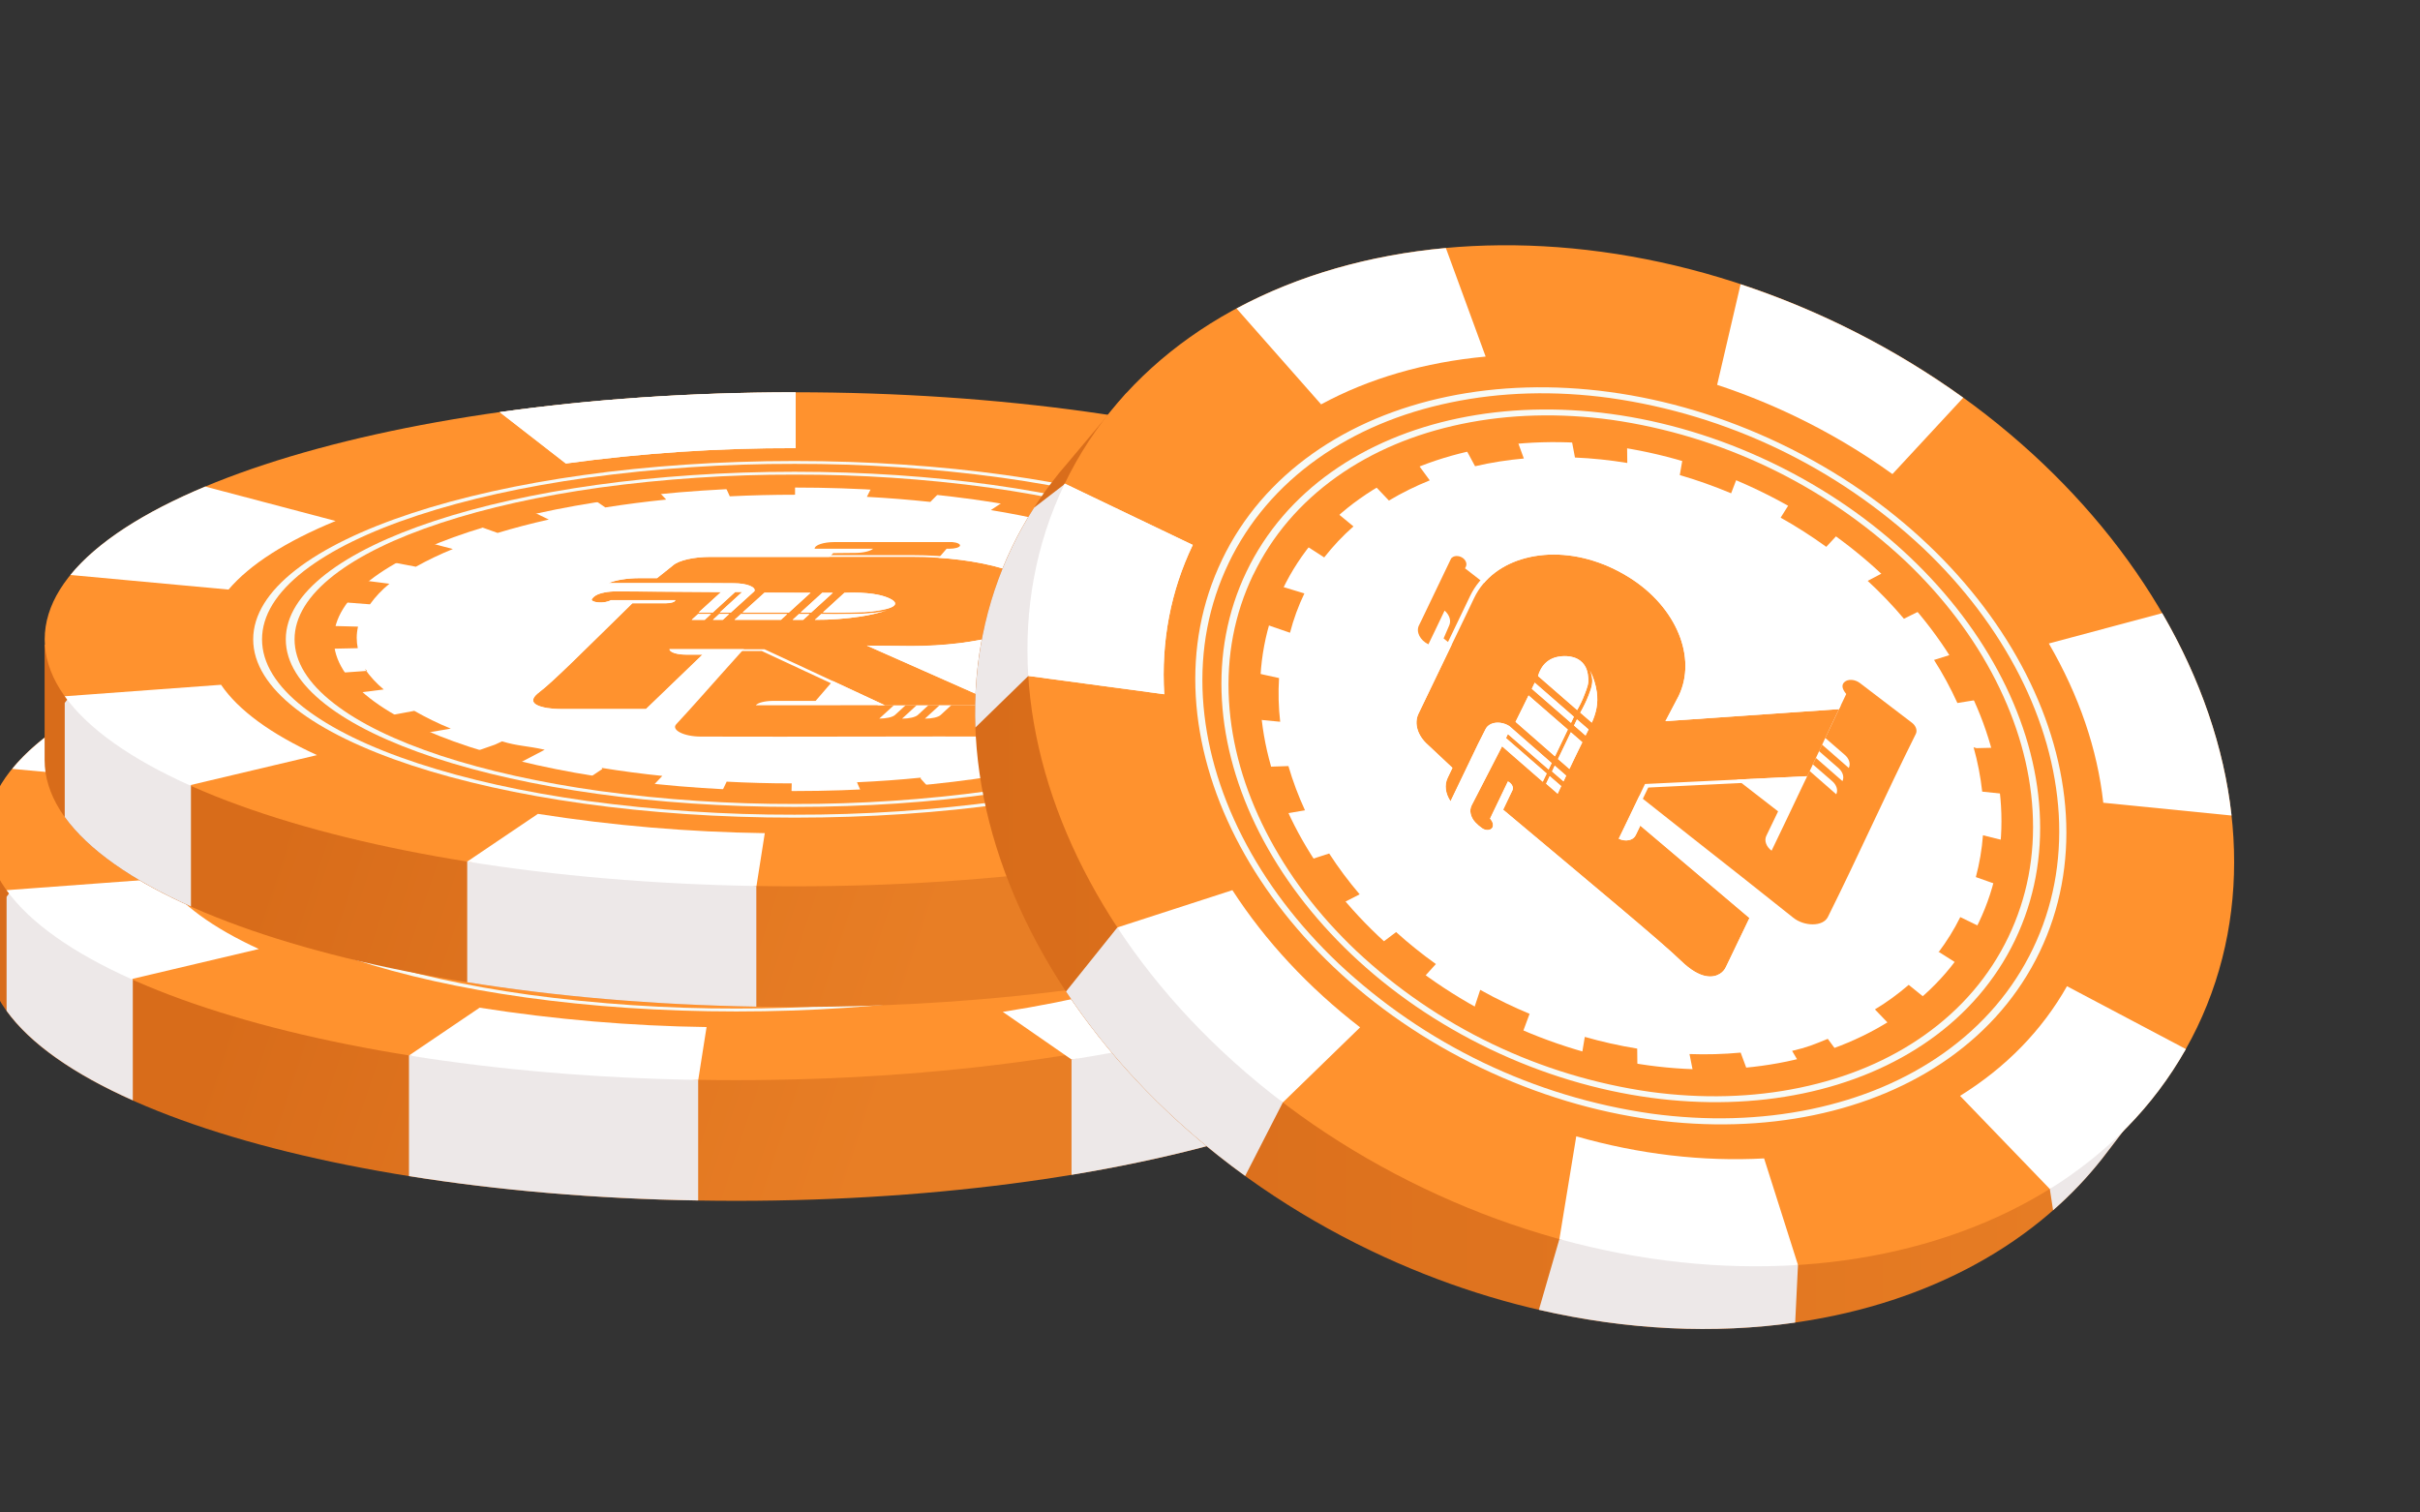 <svg width="32" height="20" viewBox="0 0 32 20" fill="none" xmlns="http://www.w3.org/2000/svg">
<rect x="0" y="0" width="32" height="20" fill="#333333" stroke="none"/>
<g clip-path="url(#clip0_68_38655)">
<path d="M19.652 10.921L18.242 10.933C16.509 9.982 13.348 9.346 9.736 9.346C5.944 9.346 2.649 10.047 0.981 11.078L-0.18 11.087V12.603C-0.18 12.606 -0.18 12.609 -0.18 12.613C-0.18 14.417 4.261 15.879 9.736 15.879C15.212 15.879 19.652 14.417 19.652 12.613C19.652 12.609 19.652 12.606 19.652 12.603V10.921Z" fill="url(#paint0_linear_68_38655)"/>
<path d="M9.736 14.283C15.213 14.283 19.652 12.821 19.652 11.017C19.652 9.213 15.213 7.751 9.736 7.751C4.26 7.751 -0.18 9.213 -0.18 11.017C-0.18 12.821 4.26 14.283 9.736 14.283Z" fill="#FF922E"/>
<path d="M9.737 13.024C13.102 13.024 15.829 12.125 15.829 11.017C15.829 9.909 13.102 9.01 9.737 9.01C6.372 9.01 3.645 9.909 3.645 11.017C3.645 12.125 6.372 13.024 9.737 13.024Z" fill="white"/>
<path d="M9.743 8.954H9.461C9.241 8.957 9.025 8.964 8.812 8.975L8.881 9.127C9.164 9.113 9.454 9.106 9.743 9.106V8.953V8.954ZM7.901 9.045L7.879 9.048H7.872H7.868H7.865H7.861H7.858H7.854H7.851H7.847H7.844H7.84H7.825H7.823H7.792H7.79H7.778H7.776H7.768H7.765H7.762H7.756H7.753H7.75H7.747H7.741H7.734H7.727H7.724H7.721H7.717H7.712H7.709H7.706H7.703H7.696H7.689H7.682H7.676H7.669C7.45 9.088 7.237 9.124 7.031 9.156L7.234 9.295C7.493 9.254 7.763 9.219 8.038 9.192L7.901 9.044L7.901 9.045ZM6.222 9.31C5.973 9.366 5.737 9.428 5.515 9.494L5.51 9.496L5.504 9.498H5.502H5.5H5.497H5.495H5.493L5.811 9.611C6.022 9.546 6.25 9.487 6.487 9.433L6.223 9.306L6.222 9.31ZM4.854 9.728C4.673 9.801 4.496 9.886 4.325 9.981L4.729 10.059C4.887 9.97 5.051 9.892 5.219 9.824L4.855 9.727L4.854 9.728ZM3.917 10.258C3.831 10.328 3.753 10.406 3.683 10.492C3.683 10.493 3.682 10.493 3.681 10.494C3.681 10.495 3.68 10.496 3.68 10.496L3.678 10.499L3.676 10.501L3.675 10.503L3.673 10.505L3.671 10.507V10.508V10.51V10.511V10.512V10.513C3.671 10.514 3.671 10.514 3.671 10.515L3.67 10.517L3.667 10.521L4.122 10.556C4.195 10.454 4.282 10.363 4.379 10.284L3.945 10.227L3.917 10.258ZM3.498 10.856C3.491 10.883 3.486 10.911 3.483 10.939C3.483 10.939 3.483 10.941 3.483 10.942V10.944V10.947V10.948V10.95V10.953V10.956V10.986V10.989V10.99V10.991V10.993V10.997V10.999V11.001V11.002V11.004V11.005V11.006V11.009V11.01V11.011V11.012V11.015V11.016V11.017V11.018V11.02V11.021V11.023V11.024V11.026C3.483 11.026 3.483 11.029 3.483 11.03V11.032C3.485 11.057 3.487 11.082 3.491 11.107C3.491 11.108 3.491 11.109 3.491 11.109V11.111V11.113V11.118V11.12C3.493 11.127 3.494 11.134 3.495 11.141L3.962 11.13C3.942 11.036 3.943 10.938 3.965 10.844L3.499 10.832L3.498 10.856ZM4.085 11.434L3.629 11.468C3.675 11.534 3.726 11.597 3.783 11.654L3.785 11.656L3.787 11.658L3.79 11.661H3.791V11.662L3.792 11.663H3.793H3.794L3.795 11.664V11.665V11.666H3.796L3.797 11.667L3.8 11.669L3.802 11.671L3.804 11.673L3.806 11.675C3.808 11.677 3.809 11.678 3.811 11.68C3.83 11.698 3.85 11.715 3.871 11.733L4.307 11.677C4.224 11.605 4.149 11.524 4.085 11.434ZM4.708 11.963L4.302 12.04L4.327 12.055L4.331 12.056L4.334 12.058H4.336H4.337H4.339H4.34H4.341H4.343H4.344H4.345H4.347H4.349L4.352 12.06L4.355 12.062C4.442 12.11 4.535 12.156 4.632 12.201L4.636 12.203L4.64 12.204H4.643H4.644H4.646H4.648H4.65L4.653 12.206H4.655H4.656H4.657H4.658H4.659H4.661H4.662H4.663H4.665H4.666H4.668H4.67H4.672L4.676 12.208L4.68 12.209L4.684 12.211C4.722 12.228 4.76 12.245 4.799 12.261L5.166 12.165C5 12.097 4.839 12.018 4.683 11.929L4.708 11.963ZM5.776 12.409L5.456 12.521L5.539 12.547L5.545 12.548L5.55 12.55H5.552H5.555H5.557H5.56H5.562L5.567 12.551H5.569H5.572H5.574H5.576H5.579H5.581H5.583H5.585H5.588H5.59H5.591H5.594H5.596H5.598H5.599H5.602H5.603H5.605H5.606H5.608H5.609H5.611H5.612H5.614H5.615H5.616H5.618H5.619H5.621H5.622H5.624H5.625H5.626H5.628H5.629H5.631H5.632H5.634H5.635H5.636H5.638H5.639H5.64H5.642H5.643H5.645H5.646H5.648H5.65H5.652H5.653H5.655H5.657H5.658H5.661H5.662H5.663H5.665H5.668H5.67H5.672H5.674H5.677H5.678H5.68H5.682H5.685L5.689 12.552L5.695 12.554H5.697H5.699H5.702H5.704H5.706L5.711 12.555L5.716 12.556H5.719H5.721H5.724H5.725H5.728L5.733 12.558L5.738 12.559H5.741H5.743H5.746H5.748H5.752L5.757 12.561L5.762 12.562L5.768 12.564L5.777 12.566L5.782 12.567L5.787 12.569L5.792 12.57L5.801 12.573L5.807 12.574L5.812 12.575L5.817 12.577L5.826 12.579L5.832 12.581L5.837 12.582L5.842 12.584L5.848 12.585H5.851L5.857 12.586L5.862 12.588L5.868 12.589H5.871H5.873H5.876H5.878H5.881L5.886 12.59L5.892 12.591H5.895H5.896H5.899H5.901H5.904L5.909 12.593L5.914 12.594H5.918H5.92H5.923H5.924H5.927H5.93H5.933L5.938 12.595H5.94H5.942H5.944H5.946H5.947H5.949H5.998H5.999H6.001H6.003H6.004H6.006H6.008H6.01H6.012H6.014H6.015H6.017H6.019H6.021H6.023H6.025H6.026H6.027H6.029H6.031H6.032H6.034H6.035H6.042H6.043H6.045H6.046H6.048H6.049H6.051H6.052H6.054H6.056H6.058H6.06H6.062H6.063H6.065H6.067H6.068H6.07H6.072H6.075H6.077H6.079H6.081H6.083H6.085H6.088H6.09H6.093H6.096H6.098H6.101H6.103H6.106H6.108H6.111L6.117 12.597H6.119H6.122H6.125H6.127H6.13L6.136 12.598L6.141 12.599L6.147 12.601L6.165 12.605L6.431 12.478C6.195 12.424 5.968 12.364 5.759 12.299L5.776 12.409ZM7.194 12.732L6.987 12.871C7.03 12.878 7.073 12.884 7.117 12.891H7.123H7.129H7.135H7.138H7.142H7.144H7.155H7.157H7.166H7.169H7.171H7.179H7.181H7.184H7.186H7.19H7.193H7.196H7.199L7.205 12.892H7.212H7.218C7.422 12.921 7.632 12.947 7.847 12.97L7.988 12.823C7.714 12.795 7.445 12.759 7.186 12.718L7.194 12.732ZM8.837 12.903L8.764 13.055H8.816H8.823H8.848H8.87C9.14 13.067 9.416 13.074 9.695 13.075L9.699 12.921C9.41 12.921 9.12 12.912 8.837 12.898L8.837 12.903ZM11.405 12.847C11.13 12.874 10.846 12.894 10.561 12.908L10.627 13.06L10.716 13.056H10.723H10.73H10.903H10.91H10.917H10.924H10.931C11.137 13.043 11.34 13.027 11.538 13.007L11.405 12.847ZM12.964 12.605C12.725 12.658 12.472 12.705 12.212 12.745L12.412 12.885C12.565 12.861 12.714 12.835 12.86 12.808L12.882 12.803L12.888 12.802L12.894 12.801L12.9 12.8H12.904H12.906H12.91H12.912H12.915H12.921L12.926 12.799H12.929H12.932H12.935H12.937H12.944H12.947H12.949H12.951H12.954H12.955H12.958H12.961H12.964H12.965H12.966H12.968H12.97H12.973H12.974H12.977H12.979H12.981H12.982H12.985H12.987H12.989H12.992H12.995H12.997H13H13.002H13.004H13.007H13.009H13.012H13.014H13.017H13.019H13.022H13.024H13.027H13.029H13.032H13.037H13.04H13.043H13.046H13.049H13.051H13.054H13.057L13.063 12.798L13.069 12.797L13.075 12.796L13.081 12.794C13.124 12.785 13.166 12.776 13.209 12.767L12.966 12.605L12.964 12.605ZM14.239 12.223C14.057 12.296 13.857 12.366 13.646 12.429L13.96 12.543C14.191 12.474 14.405 12.4 14.602 12.32L14.241 12.222L14.239 12.223ZM15.118 11.734C14.998 11.83 14.87 11.915 14.735 11.989L15.137 12.068C15.161 12.054 15.184 12.041 15.207 12.028L15.209 12.026H15.21L15.212 12.025H15.213H15.214H15.216H15.217H15.218H15.22H15.221H15.222H15.224H15.225H15.227H15.228H15.23H15.231L15.233 12.024L15.236 12.022L15.24 12.02C15.296 11.986 15.35 11.951 15.401 11.915L15.404 11.913L15.407 11.911L15.41 11.908L15.413 11.906H15.414H15.416L15.417 11.905H15.418H15.419H15.421H15.422H15.423H15.424H15.426H15.427H15.428L15.431 11.903L15.433 11.901L15.436 11.899C15.461 11.881 15.485 11.862 15.508 11.843L15.075 11.785L15.118 11.734ZM15.519 11.182C15.491 11.283 15.445 11.379 15.382 11.463L15.836 11.499C15.859 11.468 15.88 11.436 15.899 11.403L15.9 11.4V11.399V11.398V11.397V11.395V11.394V11.393V11.392V11.391V11.389V11.387C15.9 11.387 15.9 11.386 15.9 11.385L15.901 11.383C15.901 11.383 15.901 11.381 15.901 11.381L15.903 11.379C15.928 11.329 15.948 11.278 15.963 11.225V11.224V11.222V11.221V11.22L15.497 11.207L15.519 11.182ZM15.868 10.582L15.411 10.614C15.468 10.7 15.508 10.796 15.529 10.896L15.995 10.887C15.991 10.865 15.986 10.845 15.98 10.824V10.822V10.819V10.818V10.817V10.816V10.815V10.814V10.813V10.812V10.809V10.787V10.786V10.785V10.784V10.782V10.781V10.779V10.778V10.775C15.981 10.775 15.981 10.774 15.98 10.773V10.771V10.768C15.98 10.767 15.98 10.767 15.98 10.766V10.763C15.957 10.704 15.928 10.647 15.893 10.594L15.868 10.582ZM15.208 10.009L14.801 10.084C14.93 10.159 15.053 10.245 15.166 10.342L15.604 10.287L15.573 10.261L15.572 10.259L15.57 10.258L15.569 10.257L15.567 10.256V10.255L15.566 10.254V10.252L15.565 10.251H15.563H15.562L15.559 10.249L15.557 10.247C15.447 10.159 15.33 10.079 15.208 10.009ZM14.065 9.524L13.743 9.635C13.951 9.701 14.146 9.772 14.323 9.847L14.692 9.752C14.605 9.715 14.514 9.68 14.421 9.645L14.416 9.643L14.411 9.642L14.407 9.64H14.404H14.402H14.4H14.399H14.397H14.395H14.393H14.391H14.389H14.387H14.386H14.384H14.383H14.381H14.38H14.379H14.377H14.375H14.374H14.372L14.367 9.639L14.363 9.637L14.36 9.636H14.359H14.356L14.351 9.634L14.347 9.633C14.261 9.602 14.172 9.573 14.081 9.545L14.065 9.524ZM12.541 9.171L12.332 9.309C12.589 9.351 12.838 9.4 13.074 9.455L13.343 9.328C13.216 9.298 13.086 9.271 12.952 9.244L12.946 9.243H12.94L12.918 9.238H12.911L12.905 9.237H12.902L12.89 9.235H12.883L12.877 9.233L12.855 9.229L12.849 9.228L12.843 9.227L12.836 9.226L12.827 9.224L12.821 9.223L12.812 9.218L12.806 9.217L12.8 9.216L12.79 9.214L12.784 9.213L12.778 9.212L12.772 9.21H12.765L12.759 9.209H12.756H12.75H12.744L12.738 9.208L12.731 9.207L12.725 9.206H12.722L12.715 9.205L12.709 9.204L12.703 9.203H12.7H12.697H12.694H12.691H12.688H12.686H12.683L12.677 9.202H12.671H12.668H12.665H12.663H12.66H12.658H12.655H12.653H12.65H12.648H12.645H12.643H12.64H12.637H12.635H12.633H12.63H12.629H12.627H12.625H12.623H12.618H12.616H12.592H12.59H12.586H12.584H12.579H12.577H12.574H12.572H12.568H12.565H12.563H12.56H12.559H12.555L12.549 9.201H12.544L12.541 9.171ZM10.769 8.982L10.693 9.134C10.977 9.149 11.259 9.172 11.533 9.201L11.677 9.055C11.617 9.048 11.556 9.042 11.495 9.036H11.489H11.482H11.479H11.427H11.424H11.421H11.414H11.407H11.4C11.194 9.018 10.984 9.003 10.77 8.991L10.769 8.982Z" fill="#FF922E"/>
<path d="M9.737 8.698C10.654 8.695 11.57 8.756 12.478 8.88C13.316 8.997 14.069 9.164 14.716 9.377C15.363 9.59 15.87 9.838 16.225 10.114C16.592 10.4 16.779 10.704 16.779 11.017C16.779 11.33 16.593 11.634 16.225 11.919C15.87 12.196 15.363 12.444 14.716 12.657C14.069 12.869 13.316 13.037 12.478 13.154C11.57 13.277 10.654 13.338 9.737 13.336C8.82 13.338 7.905 13.277 6.996 13.154C6.158 13.037 5.405 12.87 4.758 12.657C4.112 12.444 3.604 12.196 3.25 11.919C2.883 11.634 2.697 11.33 2.697 11.017C2.697 10.703 2.883 10.4 3.25 10.114C3.605 9.838 4.113 9.59 4.759 9.377C5.406 9.164 6.159 8.996 6.998 8.88C7.906 8.756 8.822 8.695 9.738 8.697M9.738 8.659C5.785 8.659 2.58 9.714 2.58 11.017C2.58 12.319 5.784 13.375 9.737 13.375C13.69 13.375 16.895 12.319 16.895 11.017C16.895 9.715 13.692 8.659 9.737 8.659L9.738 8.659Z" fill="#F7FAF6"/>
<path d="M9.737 8.84C10.598 8.837 11.458 8.895 12.31 9.011C13.098 9.12 13.805 9.277 14.412 9.477C15.018 9.677 15.495 9.91 15.828 10.169C16.173 10.438 16.348 10.723 16.348 11.017C16.348 11.311 16.172 11.596 15.828 11.865C15.495 12.124 15.019 12.357 14.412 12.557C13.805 12.757 13.098 12.914 12.31 13.024C11.458 13.14 10.598 13.197 9.737 13.195C8.877 13.197 8.018 13.14 7.165 13.024C6.378 12.914 5.671 12.757 5.064 12.557C4.457 12.357 3.979 12.124 3.646 11.865C3.301 11.596 3.127 11.311 3.127 11.017C3.127 10.723 3.301 10.438 3.646 10.169C3.979 9.91 4.456 9.677 5.063 9.477C5.67 9.277 6.377 9.12 7.164 9.011C8.017 8.895 8.877 8.837 9.737 8.84ZM9.737 8.801C6.022 8.801 3.011 9.793 3.011 11.017C3.011 12.241 6.022 13.233 9.738 13.233C13.454 13.233 16.466 12.241 16.466 11.017C16.466 9.793 13.453 8.801 9.737 8.801V8.801Z" fill="#F7FAF6"/>
<path d="M13.021 11.852C12.951 11.843 12.88 11.855 12.818 11.887H11.811L11.669 12.018C11.637 12.047 11.554 12.066 11.461 12.066L11.656 11.889H11.509L11.367 12.018C11.335 12.047 11.252 12.066 11.159 12.066L11.354 11.889H11.207L11.066 12.018C11.034 12.046 10.951 12.066 10.858 12.066L11.052 11.889H9.967H9.225C9.252 11.854 9.346 11.831 9.453 11.831H10.016L10.878 10.831H9.358C8.963 11.246 8.567 11.716 8.171 12.142C8.105 12.214 8.266 12.302 8.495 12.303C9.896 12.308 11.296 12.298 12.697 12.303C12.777 12.303 12.848 12.286 12.869 12.26L13.143 11.927C13.17 11.896 13.117 11.861 13.021 11.852Z" fill="#FF922E"/>
<path d="M11.822 9.732V9.73H10.268C10.122 9.73 10.004 9.769 10.004 9.818H10.777C10.741 9.85 10.65 9.872 10.546 9.873L10.249 9.876C10.116 10.019 9.982 10.162 9.849 10.306H11.33L11.75 9.818H11.79C11.858 9.818 11.918 9.802 11.926 9.779C11.933 9.757 11.887 9.736 11.822 9.732Z" fill="url(#paint1_linear_68_38655)"/>
<path d="M13.066 10.47C13.066 10.466 13.064 10.461 13.062 10.457C12.98 10.155 12.202 9.926 11.282 9.926H8.621C8.4 9.926 8.204 9.972 8.127 10.04L7.918 10.207H7.686C7.526 10.207 7.374 10.232 7.277 10.273H8.594L8.938 10.275C9.109 10.276 9.231 10.327 9.205 10.38L8.895 10.661H8.748L9.044 10.39H8.952L8.655 10.662H8.468L8.765 10.392C8.275 10.389 7.878 10.385 7.389 10.382C7.271 10.382 7.162 10.403 7.107 10.437C7.087 10.449 7.07 10.465 7.056 10.483C7.04 10.509 7.104 10.533 7.182 10.529H7.185C7.269 10.525 7.306 10.501 7.309 10.499H8.161C8.161 10.521 8.105 10.54 8.037 10.54H7.591C6.974 11.144 6.542 11.579 6.362 11.714C6.183 11.848 6.336 11.904 6.466 11.925C6.527 11.934 6.587 11.939 6.648 11.938H7.773L8.52 11.218H8.3C8.18 11.218 8.083 11.187 8.083 11.147H9.339C9.871 11.394 10.403 11.643 10.935 11.89C11.447 11.89 11.958 11.887 12.47 11.887L10.694 11.101L11.281 11.106C12.16 11.106 12.917 10.896 13.049 10.61C13.07 10.567 13.076 10.517 13.066 10.47ZM8.549 10.759H8.377L8.461 10.682H8.633L8.549 10.759ZM8.788 10.759H8.657L8.741 10.683H8.871L8.788 10.759ZM9.557 10.759C9.39 10.759 9.185 10.759 8.944 10.759L9.028 10.683H9.641L9.557 10.759ZM9.05 10.663L9.339 10.4C9.588 10.401 9.794 10.402 9.946 10.402L9.661 10.662L9.05 10.663ZM9.851 10.76H9.712L9.796 10.683H9.935L9.851 10.76ZM9.818 10.663L10.104 10.402H10.243L9.957 10.662L9.818 10.663ZM10.625 10.713C10.421 10.745 10.214 10.761 10.006 10.759L10.09 10.683C10.247 10.686 10.381 10.685 10.486 10.683C10.682 10.68 10.772 10.673 10.858 10.657C10.893 10.651 10.928 10.643 10.962 10.634C10.852 10.669 10.739 10.695 10.625 10.713L10.625 10.713ZM11.059 10.566C11.024 10.609 10.886 10.631 10.811 10.642C10.712 10.657 10.625 10.659 10.455 10.663C10.321 10.665 10.204 10.664 10.112 10.663L10.397 10.403C10.435 10.401 10.742 10.385 10.935 10.453C10.961 10.462 11.102 10.511 11.059 10.565L11.059 10.566Z" fill="#FF922E"/>
<path d="M9.947 10.402C9.795 10.402 9.589 10.402 9.34 10.4L9.05 10.662H9.662L9.947 10.402ZM9.15 10.639L9.389 10.423L9.848 10.425L9.613 10.639H9.15Z" fill="white"/>
<path d="M8.658 10.759L8.788 10.759L8.872 10.683H8.741L8.658 10.759Z" fill="white"/>
<path d="M8.377 10.759H8.549L8.633 10.683H8.461L8.377 10.759ZM8.51 10.706H8.532L8.499 10.736H8.477L8.51 10.706Z" fill="white"/>
<path d="M13.136 10.47C13.135 10.465 13.134 10.461 13.132 10.457C13.091 10.305 12.878 10.165 12.534 10.063C12.189 9.961 11.746 9.905 11.283 9.905H8.621C8.372 9.905 8.148 9.956 8.062 10.033L7.958 10.116L7.871 10.184H7.686C7.505 10.184 7.331 10.213 7.221 10.26L7.133 10.297H8.593L8.935 10.299C8.988 10.298 9.04 10.306 9.089 10.323C9.122 10.336 9.139 10.352 9.138 10.368H8.902L8.886 10.383L8.606 10.639H8.568L8.676 10.54L8.83 10.399L8.863 10.369H8.766L8.075 10.364L7.39 10.36H7.382C7.24 10.36 7.111 10.386 7.044 10.428C7.022 10.441 7.002 10.459 6.987 10.48C6.975 10.498 6.989 10.517 7.024 10.531C7.07 10.547 7.118 10.555 7.166 10.553C7.174 10.553 7.182 10.553 7.19 10.553H7.195C7.246 10.552 7.298 10.542 7.346 10.523H7.536L7.526 10.533C7.406 10.65 7.294 10.761 7.188 10.865C6.755 11.291 6.442 11.598 6.299 11.706C6.09 11.862 6.295 11.924 6.436 11.947C6.507 11.958 6.578 11.963 6.649 11.963H7.822L7.838 11.947L8.586 11.227L8.617 11.197H8.3C8.255 11.199 8.211 11.19 8.171 11.172H9.302C9.561 11.292 9.824 11.415 10.079 11.533C10.329 11.65 10.588 11.77 10.843 11.889H10.929C10.399 11.643 9.868 11.394 9.338 11.149H8.083C8.083 11.188 8.18 11.22 8.3 11.22H8.519L7.772 11.94H6.648C6.587 11.94 6.527 11.936 6.466 11.927C6.336 11.905 6.181 11.851 6.362 11.715C6.544 11.579 6.974 11.145 7.592 10.541H8.036C8.105 10.541 8.16 10.523 8.16 10.5H7.308C7.305 10.502 7.269 10.527 7.184 10.531H7.166C7.095 10.531 7.04 10.509 7.056 10.485C7.07 10.466 7.087 10.45 7.107 10.438C7.161 10.405 7.267 10.384 7.383 10.384H7.389C7.879 10.387 8.275 10.39 8.765 10.393L8.468 10.664H8.655L8.952 10.393H9.045L8.748 10.664H8.895L9.205 10.382C9.231 10.329 9.109 10.278 8.938 10.277L8.594 10.275H7.277C7.374 10.233 7.526 10.209 7.686 10.209H7.918L8.127 10.042C8.203 9.974 8.4 9.928 8.621 9.928H11.283C12.202 9.928 12.98 10.157 13.063 10.459C13.064 10.463 13.065 10.467 13.066 10.472C13.076 10.519 13.07 10.568 13.049 10.612C12.917 10.897 12.16 11.107 11.281 11.107L10.694 11.102L12.47 11.889H12.557L12.526 11.875L11.493 11.417L10.837 11.127L11.279 11.131H11.281C11.724 11.131 12.153 11.079 12.49 10.985C12.826 10.89 13.052 10.758 13.118 10.615C13.139 10.57 13.146 10.519 13.136 10.47ZM9.137 10.376L9.106 10.404L9.11 10.399L9.137 10.375V10.376Z" fill="white"/>
<path d="M8.943 10.758H9.136H9.556L9.64 10.682H9.027L8.943 10.758ZM9.075 10.706H9.539L9.506 10.736H9.043L9.075 10.706Z" fill="white"/>
<path d="M10.961 10.633C10.927 10.643 10.892 10.651 10.857 10.657C10.769 10.673 10.681 10.679 10.485 10.683C10.428 10.683 10.362 10.684 10.287 10.684C10.226 10.684 10.16 10.684 10.09 10.683L10.006 10.759C10.213 10.761 10.42 10.745 10.625 10.713C10.739 10.695 10.851 10.669 10.961 10.633ZM10.108 10.735L10.139 10.707C10.189 10.707 10.239 10.708 10.289 10.708C10.355 10.708 10.424 10.708 10.49 10.706H10.51C10.377 10.723 10.243 10.733 10.108 10.735Z" fill="white"/>
<path d="M10.454 10.662C10.624 10.659 10.711 10.657 10.81 10.642C10.885 10.631 11.023 10.61 11.059 10.565C11.102 10.511 10.961 10.462 10.934 10.453C10.807 10.409 10.629 10.4 10.512 10.4C10.453 10.4 10.409 10.402 10.396 10.403L10.111 10.662C10.162 10.662 10.219 10.664 10.283 10.664C10.336 10.664 10.394 10.664 10.454 10.662ZM10.447 10.424C10.465 10.424 10.487 10.424 10.513 10.424C10.623 10.424 10.776 10.432 10.884 10.47C10.926 10.485 11.021 10.523 10.991 10.56C10.965 10.594 10.85 10.612 10.782 10.622C10.696 10.635 10.623 10.637 10.451 10.64C10.395 10.642 10.339 10.642 10.284 10.642H10.211L10.447 10.424Z" fill="white"/>
<path d="M10.242 10.402H10.102L9.817 10.663H9.956L10.242 10.402Z" fill="white"/>
<path d="M9.85 10.759L9.934 10.683H9.795L9.711 10.759H9.85V10.759Z" fill="white"/>
<path d="M6.712 8.692C7.719 8.554 8.734 8.486 9.75 8.489V7.751H9.736C8.352 7.751 7.035 7.844 5.838 8.013L6.712 8.692Z" fill="#F7FAF6"/>
<path d="M14.552 8.161L13.521 8.774C14.438 8.942 15.233 9.165 15.883 9.438L17.552 9.007C16.736 8.663 15.716 8.375 14.552 8.161Z" fill="white"/>
<path d="M0.087 11.859V13.366C0.399 13.8 0.974 14.202 1.756 14.55V12.947L0.129 11.801C0.115 11.82 0.101 11.839 0.087 11.859Z" fill="#EDE8E8"/>
<path d="M5.408 15.552C6.573 15.738 7.866 15.852 9.232 15.874V14.279L5.408 13.956V15.552Z" fill="#EDE8E8"/>
<path d="M14.169 15.535C15.383 15.334 16.455 15.055 17.322 14.716V13.23L14.169 14.01V15.535Z" fill="#EDE8E8"/>
<path d="M19.653 12.612C19.653 12.609 19.653 12.605 19.653 12.602V10.921L19.524 10.922L19.389 11.768V13.364C19.56 13.122 19.653 12.871 19.653 12.612Z" fill="#EDE8E8"/>
<path d="M17.538 11.019C17.538 11.219 17.469 11.417 17.332 11.609L19.39 11.769C19.562 11.527 19.654 11.276 19.654 11.017C19.651 10.826 19.604 10.639 19.514 10.47L17.428 10.586C17.499 10.72 17.537 10.868 17.538 11.019Z" fill="white"/>
<path d="M17.322 13.23L15.742 12.767C15.042 13.026 14.207 13.232 13.26 13.38L14.169 14.01C15.374 13.821 16.445 13.555 17.322 13.23Z" fill="white"/>
<path d="M5.408 13.957C6.573 14.144 7.867 14.257 9.233 14.28L9.343 13.581C8.338 13.567 7.335 13.481 6.342 13.325L5.408 13.957Z" fill="white"/>
<path d="M0.087 11.771C0.396 12.202 0.966 12.601 1.738 12.947L3.423 12.549C2.809 12.267 2.382 11.954 2.153 11.618L0.087 11.771Z" fill="white"/>
<path d="M0.161 10.167L2.252 10.36C2.534 10.028 3.011 9.723 3.669 9.452L1.944 8.997C1.128 9.338 0.514 9.735 0.161 10.167Z" fill="white"/>
<path d="M6.712 8.692C7.719 8.554 8.734 8.486 9.75 8.489V7.751H9.736C8.352 7.751 7.035 7.844 5.838 8.013L6.712 8.692Z" fill="white"/>
<path d="M20.422 8.357L19.012 8.369C17.279 7.419 14.118 6.782 10.505 6.782C6.713 6.782 3.418 7.484 1.75 8.514L0.59 8.524V10.039C0.59 10.043 0.59 10.046 0.59 10.05C0.59 11.854 5.03 13.315 10.507 13.315C15.983 13.315 20.422 11.854 20.422 10.049C20.422 10.045 20.422 10.042 20.422 10.039V8.357Z" fill="url(#paint2_linear_68_38655)"/>
<path d="M10.507 11.72C15.983 11.72 20.423 10.258 20.423 8.454C20.423 6.65 15.983 5.187 10.507 5.187C5.03 5.187 0.591 6.65 0.591 8.454C0.591 10.258 5.03 11.72 10.507 11.72Z" fill="#FF922E"/>
<path d="M10.507 10.46C13.871 10.46 16.599 9.562 16.599 8.454C16.599 7.345 13.871 6.447 10.507 6.447C7.142 6.447 4.414 7.345 4.414 8.454C4.414 9.562 7.142 10.46 10.507 10.46Z" fill="white"/>
<path d="M10.513 6.39H10.23C10.011 6.393 9.794 6.4 9.581 6.411L9.65 6.563C9.934 6.549 10.224 6.542 10.513 6.542V6.388V6.39ZM8.67 6.481L8.648 6.483H8.642H8.637H8.635H8.631H8.621H8.617H8.614H8.61H8.609H8.605H8.595H8.592H8.561H8.559H8.548H8.545H8.537H8.535H8.526H8.523H8.52H8.516H8.51H8.503H8.499H8.496H8.493H8.49H8.486H8.482H8.478H8.475H8.472H8.465H8.458H8.451H8.445H8.438C8.22 6.508 8.008 6.538 7.802 6.571L8.004 6.71C8.263 6.669 8.534 6.634 8.809 6.606L8.671 6.459L8.67 6.481ZM6.991 6.747C6.742 6.803 6.506 6.864 6.285 6.931L6.279 6.933L6.274 6.934H6.272H6.269H6.267H6.265H6.263L6.58 7.047C6.792 6.983 7.02 6.923 7.257 6.87L6.993 6.743L6.991 6.747ZM5.624 7.164C5.442 7.237 5.266 7.322 5.095 7.417L5.499 7.494C5.657 7.406 5.82 7.328 5.988 7.26L5.624 7.164L5.624 7.164ZM4.687 7.695C4.601 7.765 4.523 7.843 4.453 7.929L4.451 7.932L4.449 7.934L4.448 7.936L4.446 7.938L4.444 7.941L4.442 7.943L4.441 7.945V7.946V7.947V7.948V7.95L4.439 7.952L4.436 7.956L4.892 7.991C4.965 7.889 5.052 7.798 5.149 7.719L4.714 7.663L4.687 7.695ZM4.268 8.292C4.261 8.32 4.256 8.348 4.253 8.376C4.253 8.377 4.253 8.378 4.253 8.379V8.381V8.383V8.385V8.386V8.387V8.391V8.422V8.427V8.43V8.431V8.432V8.434V8.435V8.437V8.438V8.449V8.452V8.453V8.454V8.456V8.457V8.458V8.459V8.46V8.462V8.464V8.466C4.253 8.467 4.253 8.468 4.253 8.469V8.472C4.254 8.497 4.257 8.522 4.261 8.547V8.548C4.261 8.548 4.261 8.55 4.261 8.55V8.551V8.553V8.558V8.561C4.262 8.568 4.263 8.574 4.265 8.581L4.731 8.571C4.722 8.526 4.717 8.481 4.717 8.435C4.717 8.385 4.723 8.335 4.734 8.286L4.268 8.274L4.268 8.292ZM4.855 8.871L4.399 8.904C4.444 8.971 4.496 9.033 4.552 9.09L4.555 9.093L4.557 9.095L4.559 9.097V9.098V9.099L4.56 9.1L4.561 9.102V9.103L4.562 9.104L4.563 9.105H4.564V9.106L4.566 9.108L4.569 9.11L4.571 9.112L4.573 9.114L4.578 9.119C4.597 9.137 4.617 9.155 4.638 9.172L5.074 9.117C4.978 9.037 4.894 8.946 4.823 8.844L4.855 8.871ZM5.477 9.4L5.071 9.476L5.097 9.491L5.1 9.493L5.104 9.495H5.106H5.107H5.109H5.11H5.112H5.113H5.114H5.115H5.117H5.118L5.12 9.496L5.123 9.498L5.127 9.5C5.214 9.547 5.306 9.593 5.404 9.638L5.408 9.64L5.412 9.642L5.414 9.643H5.415L5.418 9.644H5.419H5.421L5.424 9.646H5.426H5.427H5.429H5.43H5.431H5.432H5.434H5.435H5.437H5.439H5.441L5.445 9.648L5.449 9.649L5.453 9.651C5.491 9.668 5.529 9.684 5.568 9.701L5.961 9.635C5.795 9.567 5.633 9.488 5.477 9.399V9.4ZM6.546 9.846L6.226 9.958L6.309 9.983L6.314 9.985L6.319 9.986H6.322H6.325H6.327H6.33H6.332L6.337 9.988H6.339H6.342H6.344H6.346H6.349H6.351H6.353H6.355H6.358H6.36H6.362H6.364H6.366H6.368H6.37H6.372H6.373H6.375H6.376H6.378H6.379H6.381H6.382H6.384H6.385H6.387H6.389H6.39H6.392H6.394H6.395H6.397H6.398H6.399H6.401H6.402H6.403H6.405H6.406H6.407H6.409H6.411H6.412H6.413H6.414H6.416H6.417H6.418H6.42H6.422H6.423H6.425H6.426H6.428H6.43H6.432H6.434H6.435H6.437H6.439H6.441H6.443H6.445H6.447H6.449H6.451L6.456 9.989L6.461 9.99H6.464H6.466H6.469H6.471H6.474L6.479 9.992L6.484 9.993H6.486H6.488H6.491H6.493H6.496L6.5 9.994L6.505 9.996H6.509H6.51H6.514H6.515H6.519L6.524 9.997L6.529 9.999L6.534 10L6.543 10.002L6.549 10.004L6.554 10.005L6.559 10.007L6.568 10.009L6.574 10.011L6.579 10.012L6.584 10.013L6.593 10.016L6.599 10.017L6.604 10.018L6.609 10.02L6.615 10.021H6.618L6.624 10.023L6.629 10.024L6.634 10.025H6.638H6.639H6.643H6.644H6.648L6.653 10.027L6.658 10.028H6.661H6.664H6.667H6.668H6.672L6.677 10.029L6.682 10.03H6.685H6.688H6.69H6.692H6.695H6.697H6.7L6.705 10.031H6.707H6.709H6.712H6.713H6.715H6.767H6.769H6.77H6.772H6.775H6.776H6.779H6.781H6.782H6.784H6.786H6.787H6.788H6.79H6.792H6.794H6.796H6.797H6.799H6.8H6.802H6.803H6.805H6.807H6.808H6.811H6.813H6.815H6.816H6.817H6.819H6.82H6.823H6.825H6.827H6.828H6.83H6.833H6.835H6.837H6.84H6.841H6.843H6.844H6.847H6.849H6.851H6.853H6.855H6.857H6.86H6.862H6.865H6.867H6.87H6.872L6.84 10.042L6.877 10.031L6.851 10.042L6.862 10.053L6.867 10.064H6.857L6.86 10.075H6.896L7.203 9.914C6.967 9.86 6.85 9.868 6.639 9.803L6.546 9.846ZM7.964 10.169L7.758 10.307C7.801 10.314 7.844 10.321 7.887 10.328H7.894H7.9H7.906H7.908H7.912H7.915H7.926H7.928H7.937H7.94H7.942H7.945H7.948H7.951H7.954H7.957H7.96H7.963H7.966H7.969L7.975 10.329H7.982H7.988C8.192 10.358 8.402 10.384 8.618 10.407L8.758 10.26C8.485 10.232 8.215 10.196 7.956 10.154L7.964 10.169ZM9.607 10.34L9.534 10.492H9.586H9.593H9.61H9.617L9.639 10.493C9.91 10.505 10.185 10.512 10.465 10.513L10.469 10.359C10.18 10.359 9.89 10.351 9.607 10.336V10.34ZM12.176 10.283C11.901 10.311 11.617 10.331 11.332 10.344L11.398 10.497L11.486 10.492H11.493H11.5H11.515H11.52H11.655H11.673H11.68H11.687H11.694H11.701C11.907 10.48 12.109 10.463 12.308 10.444L12.174 10.296L12.176 10.283ZM13.735 10.042C13.496 10.095 13.243 10.142 12.983 10.182L13.182 10.321C13.335 10.298 13.485 10.272 13.631 10.244L13.653 10.24L13.659 10.239H13.665H13.671H13.674H13.677H13.68H13.682H13.685H13.691H13.696H13.7H13.703H13.706H13.707H13.714H13.716H13.718H13.72H13.723H13.725H13.727H13.731H13.733H13.734H13.736H13.738H13.741H13.742H13.744H13.747H13.749H13.752H13.754H13.756H13.758H13.76H13.763H13.765H13.767H13.769H13.772H13.774H13.776H13.779H13.781H13.784H13.786H13.789H13.791H13.794H13.796H13.799L13.804 10.238H13.807H13.81H13.813H13.816H13.819H13.822H13.825L13.831 10.236L13.836 10.235L13.842 10.234L13.848 10.233C13.892 10.224 13.934 10.215 13.977 10.205L13.736 10.041L13.735 10.042ZM15.01 9.659C14.828 9.733 14.628 9.802 14.416 9.866L14.731 9.98C14.961 9.911 15.176 9.836 15.373 9.757L15.011 9.659L15.01 9.659ZM15.888 9.171C15.768 9.267 15.639 9.352 15.504 9.426L15.907 9.504C15.93 9.491 15.954 9.478 15.977 9.464L15.979 9.463H15.98L15.982 9.462H15.983H15.985H15.986H15.987H15.989H15.99H15.992H15.993H15.995H15.996H15.998H15.999L16.001 9.461L16.022 9.438L16.025 9.436C16.082 9.401 16.136 9.366 16.186 9.33L16.189 9.328L16.192 9.326L16.195 9.324L16.198 9.322L16.2 9.321H16.201H16.202H16.203L16.205 9.319H16.206H16.207H16.209H16.21H16.211H16.212H16.213H16.215L16.217 9.317L16.22 9.316L16.222 9.314C16.247 9.295 16.271 9.276 16.294 9.257L15.861 9.199L15.888 9.171ZM16.288 8.619C16.261 8.72 16.214 8.815 16.151 8.9L16.606 8.935C16.628 8.904 16.649 8.872 16.668 8.839L16.67 8.837V8.836V8.835V8.833V8.832V8.831V8.83V8.827C16.67 8.827 16.67 8.826 16.67 8.825V8.823V8.821L16.671 8.819C16.696 8.769 16.716 8.718 16.731 8.664V8.663V8.662V8.661V8.659V8.658V8.657L16.265 8.644L16.288 8.619ZM16.637 8.019L16.18 8.051C16.237 8.136 16.277 8.232 16.298 8.333L16.764 8.323C16.76 8.301 16.755 8.281 16.75 8.26V8.258V8.256V8.254V8.253V8.252V8.251V8.242V8.23V8.229V8.228V8.227V8.225V8.224V8.222V8.22C16.749 8.219 16.749 8.218 16.75 8.217V8.215V8.212C16.75 8.212 16.75 8.211 16.75 8.21C16.749 8.209 16.749 8.208 16.75 8.208C16.726 8.148 16.696 8.092 16.662 8.039L16.637 8.019ZM15.978 7.445L15.57 7.52C15.7 7.595 15.822 7.681 15.936 7.778L16.373 7.724L16.343 7.698L16.341 7.697L16.339 7.696L16.338 7.695H16.337H16.336H16.334L16.333 7.694H16.332H16.331H16.33L16.328 7.692L16.326 7.69L16.323 7.688C16.22 7.608 16.112 7.534 15.999 7.469L15.978 7.445ZM14.835 6.96L14.512 7.071C14.72 7.137 14.915 7.208 15.092 7.283L15.461 7.188C15.374 7.152 15.284 7.116 15.19 7.081L15.185 7.079L15.181 7.078L15.176 7.076H15.174H15.172H15.17H15.168H15.166H15.164H15.162H15.161H15.159H15.157H15.156H15.154H15.152H15.151H15.149H15.148H15.146H15.145H15.142L15.138 7.075L15.134 7.073H15.131H15.129H15.126L15.121 7.072L15.117 7.07C15.031 7.04 14.943 7.01 14.851 6.982L14.835 6.96ZM13.311 6.607L13.102 6.745C13.358 6.787 13.608 6.836 13.844 6.891L14.113 6.765C13.986 6.736 13.855 6.708 13.722 6.681L13.715 6.68L13.709 6.679L13.687 6.674L13.681 6.673L13.675 6.672H13.672L13.659 6.67L13.653 6.668L13.646 6.667L13.624 6.663H13.618L13.612 6.662L13.605 6.661L13.596 6.659L13.59 6.657L13.583 6.656H13.577H13.57L13.561 6.655H13.555L13.549 6.654L13.542 6.652L13.536 6.651H13.53H13.527L13.52 6.65L13.514 6.649H13.508L13.502 6.648H13.496H13.493L13.486 6.647L13.48 6.646H13.474H13.471H13.468H13.465H13.462H13.459H13.456H13.453L13.448 6.645H13.442H13.439H13.436H13.433H13.431H13.428H13.425H13.422H13.42H13.418H13.415H13.413H13.41H13.408H13.405H13.403H13.4H13.398H13.396H13.395H13.393H13.388H13.386H13.382H13.379H13.375H13.373H13.368H13.366H13.364H13.361H13.34H13.337H13.334H13.33H13.328H13.325L13.319 6.644H13.314L13.311 6.607ZM11.539 6.418L11.463 6.57C11.746 6.585 12.029 6.608 12.302 6.637L12.446 6.491C12.386 6.484 12.326 6.478 12.265 6.472H12.258H12.252H12.249H12.197H12.194H12.19H12.183H12.176H12.169C11.964 6.454 11.754 6.439 11.54 6.427L11.539 6.418Z" fill="#FF922E"/>
<path d="M10.506 6.134C11.423 6.132 12.338 6.193 13.247 6.317C14.085 6.434 14.838 6.601 15.485 6.814C16.132 7.027 16.639 7.275 16.994 7.551C17.361 7.837 17.547 8.141 17.547 8.454C17.547 8.767 17.361 9.071 16.994 9.357C16.639 9.633 16.132 9.881 15.485 10.094C14.838 10.307 14.085 10.474 13.247 10.591C12.338 10.714 11.423 10.775 10.506 10.773C9.589 10.775 8.674 10.714 7.765 10.591C6.927 10.474 6.174 10.307 5.527 10.094C4.88 9.881 4.373 9.633 4.018 9.357C3.651 9.071 3.465 8.767 3.465 8.454C3.465 8.141 3.651 7.837 4.018 7.551C4.373 7.275 4.88 7.027 5.527 6.814C6.174 6.601 6.927 6.434 7.765 6.317C8.673 6.193 9.589 6.132 10.506 6.134ZM10.506 6.096C6.553 6.096 3.348 7.152 3.348 8.454C3.348 9.756 6.553 10.812 10.506 10.812C14.46 10.812 17.664 9.756 17.664 8.454C17.664 7.152 14.46 6.096 10.506 6.096Z" fill="#F7FAF6"/>
<path d="M10.507 6.276C11.367 6.274 12.226 6.331 13.078 6.447C13.866 6.557 14.573 6.714 15.18 6.914C15.787 7.114 16.264 7.347 16.597 7.606C16.941 7.874 17.116 8.16 17.116 8.454C17.116 8.748 16.94 9.033 16.597 9.301C16.264 9.561 15.787 9.793 15.18 9.994C14.573 10.194 13.866 10.35 13.078 10.46C12.226 10.576 11.367 10.633 10.507 10.631C9.646 10.633 8.786 10.576 7.933 10.46C7.146 10.35 6.439 10.193 5.832 9.994C5.226 9.794 4.748 9.561 4.415 9.301C4.07 9.033 3.895 8.748 3.895 8.454C3.895 8.16 4.071 7.874 4.415 7.606C4.748 7.347 5.225 7.114 5.832 6.914C6.439 6.714 7.146 6.557 7.933 6.447C8.786 6.331 9.646 6.274 10.506 6.276M10.506 6.238C6.791 6.238 3.779 7.23 3.779 8.454C3.779 9.677 6.79 10.67 10.506 10.67C14.223 10.67 17.233 9.678 17.233 8.454C17.233 7.23 14.221 6.238 10.506 6.238Z" fill="#F7FAF6"/>
<path d="M13.791 9.289C13.721 9.279 13.65 9.292 13.587 9.324H12.58L12.438 9.455C12.406 9.484 12.323 9.503 12.23 9.503L12.425 9.325H12.277L12.136 9.455C12.104 9.483 12.021 9.503 11.928 9.503L12.122 9.325H11.976L11.835 9.454C11.803 9.483 11.72 9.502 11.627 9.502L11.821 9.325L10.736 9.326H9.994C10.021 9.292 10.115 9.268 10.223 9.268H10.785L11.647 8.267H10.128C9.732 8.683 9.336 9.152 8.941 9.578C8.875 9.65 9.036 9.739 9.264 9.74C10.665 9.745 12.066 9.735 13.467 9.74C13.546 9.74 13.617 9.723 13.638 9.697L13.913 9.364C13.939 9.332 13.886 9.298 13.791 9.289Z" fill="#FF922E"/>
<path d="M12.592 7.168H11.036C10.89 7.168 10.772 7.207 10.772 7.256H11.545C11.509 7.288 11.417 7.31 11.314 7.311L11.017 7.314C10.884 7.457 10.75 7.6 10.616 7.743H12.098L12.517 7.256H12.558C12.626 7.256 12.686 7.239 12.694 7.217C12.701 7.195 12.657 7.173 12.592 7.168Z" fill="url(#paint3_linear_68_38655)"/>
<path d="M13.835 7.907C13.835 7.903 13.833 7.899 13.832 7.894C13.75 7.593 12.971 7.364 12.052 7.364H9.391C9.17 7.364 8.972 7.409 8.897 7.478L8.688 7.645H8.456C8.295 7.645 8.144 7.669 8.046 7.71H9.364L9.708 7.712C9.879 7.712 10.001 7.764 9.975 7.818L9.664 8.099H9.518L9.814 7.828H9.721L9.425 8.099H9.238L9.534 7.828C9.045 7.825 8.648 7.822 8.158 7.819C8.04 7.819 7.931 7.84 7.876 7.874C7.856 7.885 7.839 7.901 7.826 7.92C7.81 7.945 7.874 7.969 7.951 7.966H7.954C8.039 7.962 8.075 7.937 8.078 7.935H8.93C8.93 7.957 8.875 7.976 8.806 7.976H8.361C7.744 8.581 7.311 9.016 7.132 9.151C6.952 9.285 7.105 9.341 7.236 9.362C7.296 9.371 7.357 9.376 7.418 9.375H8.542L9.29 8.655H9.07C8.95 8.655 8.853 8.623 8.853 8.584H10.108C10.64 8.831 11.172 9.08 11.704 9.327C12.216 9.327 12.728 9.324 13.239 9.324L11.463 8.537L12.05 8.542C12.929 8.542 13.686 8.333 13.818 8.046C13.839 8.003 13.845 7.954 13.835 7.907ZM9.319 8.196H9.147L9.231 8.119H9.402L9.319 8.196ZM9.558 8.196H9.427L9.51 8.12H9.641L9.558 8.196ZM10.327 8.196C10.16 8.196 9.955 8.196 9.714 8.196L9.797 8.12H10.409L10.327 8.196ZM9.82 8.099L10.11 7.837C10.359 7.837 10.565 7.838 10.718 7.839L10.432 8.099H9.82ZM10.621 8.196H10.482L10.565 8.12H10.705L10.621 8.196ZM10.588 8.099L10.873 7.839H11.013L10.727 8.099L10.588 8.099ZM11.395 8.15C11.19 8.182 10.983 8.197 10.776 8.196L10.86 8.12C11.016 8.122 11.15 8.121 11.255 8.12C11.451 8.116 11.541 8.11 11.628 8.094C11.663 8.088 11.697 8.08 11.732 8.07C11.621 8.105 11.508 8.132 11.394 8.15L11.395 8.15ZM11.829 8.002C11.794 8.046 11.655 8.068 11.581 8.079C11.481 8.094 11.395 8.096 11.224 8.099C11.09 8.102 10.974 8.101 10.882 8.099L11.166 7.84C11.205 7.837 11.511 7.822 11.705 7.89C11.73 7.899 11.871 7.948 11.828 8.002L11.829 8.002Z" fill="#FF922E"/>
<path d="M10.717 7.838C10.565 7.838 10.358 7.838 10.109 7.837L9.819 8.099H10.432L10.717 7.838ZM9.919 8.076L10.158 7.86L10.617 7.862L10.383 8.076H9.919Z" fill="white"/>
<path d="M9.428 8.195L9.558 8.195L9.642 8.119H9.511L9.428 8.195Z" fill="white"/>
<path d="M9.147 8.196H9.319L9.402 8.12H9.231L9.147 8.196ZM9.28 8.142H9.302L9.269 8.173H9.247L9.28 8.142Z" fill="white"/>
<path d="M13.906 7.906C13.906 7.901 13.904 7.897 13.902 7.893C13.861 7.741 13.648 7.601 13.303 7.499C12.959 7.397 12.516 7.341 12.053 7.341H9.392C9.142 7.341 8.918 7.392 8.832 7.469L8.728 7.552L8.641 7.621H8.456C8.275 7.621 8.101 7.65 7.991 7.697L7.904 7.734H9.364L9.707 7.736C9.759 7.735 9.811 7.743 9.861 7.76C9.893 7.773 9.91 7.789 9.909 7.804H9.672L9.656 7.819L9.376 8.076H9.338L9.447 7.977L9.6 7.836L9.634 7.806H9.536L8.845 7.801L8.16 7.797H8.152C8.01 7.797 7.88 7.822 7.814 7.864C7.791 7.877 7.772 7.895 7.756 7.917C7.745 7.935 7.759 7.954 7.794 7.968C7.84 7.984 7.888 7.991 7.936 7.99C7.944 7.99 7.952 7.99 7.96 7.99H7.964C8.016 7.989 8.067 7.979 8.116 7.96H8.306L8.296 7.97C8.176 8.087 8.063 8.198 7.958 8.302C7.525 8.727 7.212 9.035 7.069 9.142C6.86 9.299 7.065 9.361 7.206 9.384C7.276 9.395 7.347 9.4 7.419 9.4H8.593L8.61 9.384L9.357 8.664L9.389 8.634H9.07C9.025 8.636 8.981 8.627 8.941 8.608H10.072C10.331 8.728 10.594 8.851 10.849 8.97C11.099 9.087 11.358 9.207 11.613 9.325H11.699C11.169 9.079 10.638 8.831 10.108 8.585H8.853C8.853 8.625 8.95 8.657 9.07 8.657H9.29L8.542 9.377H7.418C7.357 9.377 7.297 9.372 7.237 9.363C7.106 9.341 6.951 9.288 7.132 9.152C7.314 9.016 7.744 8.581 8.362 7.978H8.806C8.875 7.978 8.93 7.959 8.93 7.937H8.078C8.075 7.939 8.039 7.963 7.954 7.967H7.936C7.866 7.967 7.81 7.945 7.827 7.922C7.84 7.903 7.857 7.887 7.877 7.875C7.931 7.841 8.038 7.82 8.153 7.82H8.159C8.649 7.823 9.046 7.827 9.535 7.83L9.238 8.099H9.425L9.722 7.828H9.815L9.518 8.099H9.665L9.975 7.818C10.001 7.765 9.879 7.714 9.708 7.713L9.364 7.711H8.047C8.145 7.669 8.296 7.645 8.456 7.645H8.688L8.897 7.478C8.973 7.41 9.17 7.364 9.392 7.364H12.053C12.972 7.364 13.75 7.593 13.833 7.895C13.834 7.899 13.835 7.904 13.836 7.908C13.846 7.955 13.84 8.004 13.819 8.048C13.687 8.333 12.93 8.544 12.051 8.544L11.464 8.537L13.239 9.323H13.327L13.296 9.31L12.263 8.853L11.606 8.562L12.049 8.566H12.05C12.493 8.566 12.923 8.514 13.259 8.42C13.596 8.326 13.821 8.194 13.887 8.05C13.909 8.006 13.915 7.955 13.906 7.906ZM9.907 7.812L9.876 7.841L9.881 7.836L9.907 7.812L9.907 7.812Z" fill="white"/>
<path d="M9.713 8.195H9.906H10.326L10.41 8.12H9.797L9.713 8.195ZM9.846 8.143H10.31L10.277 8.172H9.813L9.846 8.143Z" fill="white"/>
<path d="M11.731 8.07C11.697 8.08 11.662 8.088 11.627 8.094C11.539 8.109 11.451 8.116 11.255 8.119C11.197 8.119 11.131 8.121 11.057 8.121C10.996 8.121 10.93 8.121 10.859 8.119L10.775 8.196C10.983 8.197 11.19 8.182 11.394 8.15C11.508 8.132 11.621 8.105 11.731 8.07ZM10.878 8.171L10.908 8.143C10.959 8.143 11.009 8.144 11.059 8.144C11.124 8.144 11.193 8.144 11.259 8.143H11.279C11.146 8.16 11.012 8.169 10.878 8.171Z" fill="white"/>
<path d="M11.223 8.099C11.393 8.096 11.48 8.094 11.58 8.079C11.654 8.067 11.792 8.046 11.828 8.002C11.872 7.948 11.73 7.899 11.704 7.89C11.576 7.846 11.398 7.836 11.282 7.836C11.222 7.836 11.178 7.838 11.165 7.839L10.881 8.099C10.931 8.099 10.988 8.101 11.052 8.101C11.105 8.101 11.163 8.1 11.223 8.099ZM11.216 7.86C11.234 7.86 11.257 7.859 11.283 7.859C11.392 7.859 11.544 7.868 11.653 7.906C11.695 7.92 11.79 7.959 11.761 7.996C11.733 8.03 11.619 8.047 11.551 8.058C11.465 8.071 11.392 8.073 11.22 8.076C11.164 8.076 11.108 8.078 11.053 8.078H10.98L11.216 7.86Z" fill="white"/>
<path d="M11.011 7.839H10.872L10.586 8.099H10.726L11.011 7.839Z" fill="white"/>
<path d="M10.62 8.196L10.704 8.12H10.564L10.481 8.196H10.62Z" fill="white"/>
<path d="M7.482 6.129C8.489 5.991 9.505 5.923 10.521 5.926V5.188H10.507C9.122 5.188 7.805 5.281 6.608 5.45L7.482 6.129Z" fill="#F7FAF6"/>
<path d="M15.322 5.598L14.29 6.211C15.208 6.378 16.003 6.602 16.652 6.875L18.322 6.443C17.506 6.099 16.486 5.812 15.322 5.598Z" fill="white"/>
<path d="M0.856 9.295V10.803C1.168 11.237 1.744 11.638 2.525 11.987V10.383L0.9 9.237C0.884 9.257 0.87 9.276 0.856 9.295Z" fill="#EDE8E8"/>
<path d="M6.178 12.988C7.343 13.175 8.636 13.288 10.001 13.311V11.716L6.178 11.392V12.988Z" fill="#EDE8E8"/>
<path d="M14.938 12.971C16.153 12.771 17.225 12.491 18.091 12.152V10.666L14.938 11.447V12.971Z" fill="#EDE8E8"/>
<path d="M20.422 10.049C20.422 10.045 20.422 10.042 20.422 10.039V8.357L20.294 8.359L20.158 9.205V10.799C20.331 10.559 20.422 10.307 20.422 10.049Z" fill="#EDE8E8"/>
<path d="M18.307 8.455C18.307 8.655 18.238 8.854 18.101 9.046L20.158 9.205C20.331 8.963 20.422 8.712 20.422 8.454C20.42 8.263 20.372 8.075 20.283 7.906L18.197 8.023C18.268 8.156 18.306 8.305 18.307 8.455Z" fill="white"/>
<path d="M18.091 10.666L16.512 10.203C15.811 10.462 14.976 10.669 14.029 10.817L14.938 11.447C16.143 11.258 17.214 10.991 18.091 10.666Z" fill="white"/>
<path d="M6.178 11.393C7.343 11.58 8.636 11.693 10.003 11.716L10.113 11.017C9.108 11.003 8.106 10.918 7.113 10.762L6.178 11.393Z" fill="white"/>
<path d="M0.856 9.207C1.166 9.639 1.736 10.037 2.507 10.384L4.192 9.985C3.579 9.704 3.152 9.391 2.923 9.055L0.856 9.207Z" fill="white"/>
<path d="M0.931 7.603L3.022 7.796C3.304 7.464 3.781 7.159 4.438 6.889L2.714 6.434C1.897 6.775 1.283 7.171 0.931 7.603Z" fill="white"/>
<path d="M7.482 6.129C8.489 5.991 9.505 5.923 10.521 5.926V5.188H10.507C9.122 5.188 7.805 5.281 6.608 5.45L7.482 6.129Z" fill="white"/>
<path d="M27.817 15.295C27.835 15.271 27.854 15.247 27.872 15.223L28.904 13.873L28.636 13.707C29.556 10.66 27.452 6.946 23.619 5.108C20.515 3.619 17.16 3.783 15.038 5.291L14.891 5.201L14.109 6.132C14.074 6.172 14.04 6.212 14.007 6.252L13.994 6.269C13.754 6.565 13.549 6.888 13.383 7.231C11.867 10.387 13.991 14.554 18.127 16.538C21.831 18.314 25.892 17.737 27.789 15.329L27.817 15.295Z" fill="url(#paint4_linear_68_38655)"/>
<path d="M29.053 13.585C30.569 10.429 28.446 6.262 24.31 4.279C20.174 2.295 15.592 3.246 14.075 6.403C12.559 9.559 14.683 13.726 18.819 15.709C22.955 17.693 27.537 16.742 29.053 13.585Z" fill="#FF922E"/>
<path d="M26.165 12.2C27.096 10.261 25.792 7.701 23.251 6.483C20.71 5.264 17.895 5.848 16.963 7.787C16.031 9.727 17.336 12.287 19.877 13.505C22.418 14.724 25.233 14.14 26.165 12.2Z" fill="white"/>
<path d="M16.835 7.722V7.724V7.726V7.728V7.729V7.731V7.733V7.735V7.736V7.738V7.74V7.742V7.744V7.745V7.747V7.749V7.75V7.752V7.754V7.755V7.757V7.759V7.76V7.762V7.764V7.765V7.767V7.768V7.77V7.771V7.772V7.774V7.775V7.777V7.778V7.78V7.781V7.782V7.784V7.785V7.787V7.788V7.789V7.79V7.791V7.793V7.794V7.796V7.798V7.799V7.8V7.802V7.804V7.805L16.834 7.807V7.809L16.832 7.813L16.83 7.817L16.829 7.821V7.822L16.828 7.825V7.826L16.826 7.829V7.83L16.825 7.834L16.823 7.839C16.823 7.84 16.823 7.841 16.821 7.843C16.768 7.972 16.724 8.104 16.689 8.24L17.058 8.367C17.104 8.188 17.168 8.014 17.248 7.847L16.835 7.722ZM16.533 8.884C16.533 8.889 16.533 8.894 16.533 8.899V8.904C16.533 8.905 16.533 8.906 16.533 8.907V8.909V8.911V8.913V8.918V8.922V8.928V8.982V8.986V8.999V9.001V9.003V9.005V9.007V9.01V9.012V9.014V9.017V9.019V9.024V9.029C16.533 9.03 16.533 9.032 16.533 9.033V9.042C16.533 9.044 16.533 9.046 16.533 9.047C16.53 9.201 16.537 9.355 16.555 9.508L16.928 9.544C16.906 9.352 16.901 9.159 16.913 8.966L16.538 8.884L16.533 8.884ZM16.677 10.144C16.738 10.352 16.814 10.556 16.904 10.754L16.906 10.759L16.908 10.763L16.909 10.765V10.768V10.77V10.771V10.773L17.256 10.715C17.169 10.526 17.095 10.33 17.037 10.13L16.672 10.142L16.677 10.144ZM17.254 11.39C17.386 11.594 17.532 11.789 17.689 11.974L17.979 11.826C17.833 11.655 17.698 11.475 17.576 11.286L17.254 11.39ZM18.211 12.514C18.36 12.65 18.518 12.781 18.685 12.907L18.689 12.91L18.694 12.914L18.699 12.917L18.703 12.921L18.708 12.924L18.712 12.927L18.717 12.931L18.719 12.932L18.721 12.934L18.723 12.935L18.725 12.937L18.727 12.938L18.728 12.939L18.73 12.941L18.732 12.942C18.732 12.943 18.733 12.943 18.733 12.943L18.735 12.944L18.736 12.946H18.738L18.74 12.947H18.741L18.743 12.948H18.744L18.745 12.95L18.747 12.951H18.748L18.75 12.952H18.752L18.754 12.954H18.755L18.758 12.955V12.956L18.76 12.958H18.761L18.764 12.96C18.764 12.96 18.765 12.961 18.765 12.961L18.768 12.963L18.773 12.966L18.782 12.973L18.987 12.748C18.804 12.617 18.628 12.476 18.461 12.325L18.211 12.514H18.211ZM19.466 13.413C19.528 13.447 19.59 13.481 19.654 13.513L19.659 13.516L19.665 13.519L19.67 13.521L19.673 13.523H19.675L19.678 13.525H19.68L19.683 13.526H19.684L19.687 13.527H19.688L19.691 13.528H19.692H19.694H19.696H19.697H19.699H19.7L19.702 13.53H19.703H19.705H19.707H19.708H19.709H19.711H19.712H19.714H19.715H19.716H19.718H19.72H19.721H19.723H19.724L19.726 13.531H19.727H19.729L19.731 13.532H19.733L19.735 13.533H19.737L19.739 13.534H19.741H19.743H19.745H19.747L19.749 13.535H19.751L19.754 13.536L19.756 13.537L19.758 13.538L19.76 13.54L19.763 13.541L19.765 13.542L19.767 13.543L19.77 13.544L19.772 13.545L19.774 13.546L19.777 13.548L19.779 13.549L19.781 13.55L19.784 13.551L19.786 13.552L19.789 13.553L19.791 13.555L19.793 13.556L19.796 13.557L19.799 13.559L19.801 13.56L19.803 13.561L19.805 13.562H19.807H19.809L19.812 13.563H19.814L19.816 13.564H19.818H19.82H19.822L19.824 13.565L19.826 13.566L19.829 13.568H19.831L19.833 13.569H19.835H19.838L19.84 13.57H19.842L19.848 13.572L19.85 13.573L19.855 13.576L19.863 13.58L19.868 13.582C19.927 13.609 19.985 13.635 20.043 13.66H20.045L20.051 13.662H20.053L20.055 13.664H20.057H20.059H20.061H20.063H20.064H20.066H20.067L20.073 13.666L20.122 13.686L20.226 13.406C20.121 13.362 20.015 13.315 19.912 13.265C19.798 13.21 19.683 13.151 19.573 13.089L19.466 13.413ZM20.956 13.711L20.906 14.011C21.063 14.056 21.219 14.095 21.376 14.127L21.381 14.128H21.387L21.393 14.129H21.396H21.398H21.401H21.404H21.407H21.409H21.412H21.414H21.417H21.419H21.422H21.424H21.426H21.428H21.43H21.433H21.435H21.439H21.441H21.451H21.452H21.456H21.458H21.462H21.464H21.468H21.47H21.474H21.476H21.477H21.48L21.486 14.13L21.491 14.132L21.496 14.133H21.502L21.513 14.135C21.56 14.143 21.606 14.151 21.652 14.159L21.649 13.866C21.415 13.828 21.183 13.776 20.955 13.711L20.956 13.711ZM22.34 13.935L22.403 14.252C22.417 14.252 22.43 14.252 22.444 14.254H22.51C22.643 14.256 22.775 14.254 22.905 14.247H22.911H22.916H22.931H22.936H22.977H22.983H22.988C23.037 14.244 23.086 14.24 23.134 14.235L23.017 13.919C22.792 13.94 22.567 13.946 22.342 13.938L22.34 13.935ZM23.697 13.896L23.828 14.117C23.855 14.11 23.882 14.103 23.909 14.097L23.914 14.095L23.919 14.094H23.922H23.924H23.926H23.929H23.931L23.936 14.092H23.938H23.941H23.943H23.945H23.947H23.949H23.951H23.953H23.955H23.957H23.959H23.961H23.963H23.965H23.966H23.968H23.97H23.972H23.974H23.975H23.976H23.978H23.979H23.981H23.983H23.985H23.986H23.987H23.989H23.99H23.991H23.993H23.994H23.996H23.997H23.998H24H24.003H24.004H24.005H24.007H24.01H24.012H24.014H24.015H24.017H24.019H24.02H24.021H24.023H24.026H24.028H24.03H24.032H24.033H24.036L24.04 14.091L24.045 14.09H24.048H24.049H24.052H24.053H24.056L24.061 14.089L24.065 14.087H24.067H24.069H24.072H24.073H24.076L24.08 14.086L24.085 14.084H24.087H24.089H24.092H24.094H24.097L24.101 14.083L24.106 14.082L24.111 14.08L24.119 14.078L24.124 14.076L24.128 14.075L24.133 14.074L24.141 14.071L24.146 14.069L24.15 14.068L24.155 14.067L24.163 14.064L24.168 14.063L24.172 14.061L24.177 14.059L24.182 14.058L24.185 14.057L24.189 14.055L24.194 14.053L24.199 14.052H24.201H24.203H24.206H24.207L24.21 14.051L24.215 14.049L24.219 14.048H24.222H24.223H24.226H24.227H24.23L24.235 14.046L24.239 14.045H24.242H24.243H24.245H24.247H24.249H24.25H24.253L24.257 14.043H24.259H24.26H24.262H24.264H24.266H24.267H24.269H24.27H24.271H24.273H24.274H24.276H24.278H24.279H24.281H24.282H24.283H24.285H24.286H24.288H24.289H24.291H24.292H24.294H24.295H24.297H24.298H24.3H24.302H24.303H24.305H24.307H24.308H24.31H24.312H24.313H24.315H24.317H24.319H24.32H24.323H24.325H24.327H24.329H24.331H24.333H24.335H24.337H24.339H24.341L24.346 14.041H24.348H24.351H24.353H24.355H24.357L24.362 14.04L24.366 14.038L24.371 14.036L24.385 14.03L24.169 13.737C23.975 13.816 23.901 13.848 23.697 13.896ZM24.793 13.348L25.053 13.619C25.081 13.601 25.108 13.584 25.135 13.566L25.139 13.563L25.143 13.561L25.147 13.559L25.148 13.557L25.15 13.556L25.151 13.555L25.153 13.554H25.154H25.156H25.157L25.159 13.553H25.16H25.162H25.163L25.165 13.552H25.166H25.168L25.17 13.551L25.172 13.549L25.176 13.547L25.18 13.544L25.184 13.541C25.307 13.457 25.425 13.364 25.537 13.264L25.239 13.023C25.1 13.143 24.951 13.252 24.793 13.347L24.793 13.348ZM25.64 12.589L25.969 12.798L25.971 12.796L25.972 12.794V12.793V12.792L25.973 12.79V12.789L25.975 12.787V12.786L25.977 12.783L25.98 12.779L25.983 12.776L25.985 12.772V12.771L25.987 12.769V12.767L25.99 12.764L25.998 12.752C26.102 12.609 26.194 12.457 26.272 12.298L25.921 12.127C25.839 12.293 25.741 12.45 25.629 12.598L25.64 12.589ZM26.221 11.045C26.207 11.232 26.175 11.417 26.127 11.598L26.494 11.728C26.499 11.709 26.504 11.691 26.509 11.672V11.668L26.51 11.663V11.66V11.659C26.51 11.658 26.51 11.656 26.51 11.655V11.652V11.651V11.648V11.647V11.644V11.642V11.64V11.634V11.632V11.629V11.628V11.625V11.623V11.618V11.614V11.609V11.608V11.606V11.603V11.601V11.598V11.597V11.59V11.588V11.586V11.585V11.583V11.581V11.579V11.578V11.575V11.568V11.566V11.564V11.562V11.557V11.553V11.549V11.545V11.54V11.536C26.537 11.402 26.556 11.267 26.566 11.131L26.221 11.045ZM26.097 9.881C26.151 10.073 26.189 10.27 26.211 10.468L26.585 10.507C26.573 10.392 26.555 10.278 26.532 10.163C26.532 10.157 26.53 10.151 26.528 10.145C26.528 10.144 26.528 10.142 26.528 10.141C26.528 10.139 26.528 10.138 26.528 10.136C26.528 10.134 26.528 10.133 26.528 10.131V10.128V10.127V10.124V10.123V10.12V10.115V10.111V10.108V10.106V10.104V10.102V10.101V10.098V10.097V10.094V10.092V10.089V10.087V10.084V10.082V10.075V10.073V10.071V10.068V10.066V10.063V10.061V10.059V10.056V10.055V10.053V10.051V10.049V10.047V10.045V10.043V10.041V10.039V10.037V10.035V10.034V10.031V10.03V10.027V10.023C26.528 10.022 26.528 10.022 26.528 10.021V10.018V10.016V10.014V10.012V10.009V10.007C26.528 10.006 26.528 10.004 26.528 10.002C26.528 10.001 26.528 9.999 26.528 9.998L26.527 9.993C26.527 9.991 26.527 9.99 26.527 9.988C26.518 9.953 26.509 9.919 26.499 9.884L26.134 9.893L26.097 9.881ZM25.573 8.725C25.69 8.908 25.793 9.099 25.883 9.296L26.231 9.24C26.134 9.027 26.022 8.822 25.897 8.625L25.573 8.727V8.725ZM24.697 7.681C24.867 7.838 25.027 8.005 25.176 8.182L25.467 8.037C25.443 8.008 25.419 7.98 25.395 7.953L25.393 7.95V7.948L25.391 7.946L25.39 7.945L25.388 7.944V7.943L25.387 7.941L25.386 7.94V7.939L25.384 7.937V7.936L25.383 7.934L25.381 7.933L25.38 7.931L25.378 7.929L25.377 7.927L25.375 7.926L25.374 7.924L25.372 7.922L25.37 7.92L25.369 7.919L25.367 7.917L25.365 7.915L25.362 7.911L25.358 7.907C25.294 7.836 25.229 7.767 25.161 7.698L25.157 7.694L25.153 7.69L25.149 7.686L25.145 7.682L25.143 7.68L25.141 7.678L25.139 7.676L25.138 7.675L25.136 7.673L25.134 7.671L25.132 7.669L25.13 7.668L25.129 7.666L25.127 7.664L25.125 7.662L25.124 7.661L25.123 7.659L25.121 7.657L25.12 7.656L25.118 7.654L25.117 7.653L25.115 7.652L25.114 7.65V7.649L25.113 7.648L25.111 7.646L25.11 7.645V7.644L25.108 7.642L25.104 7.639L25.101 7.635C25.1 7.634 25.098 7.632 25.097 7.631C25.061 7.596 25.025 7.562 24.987 7.528L24.697 7.681ZM23.542 6.843C23.752 6.96 23.954 7.09 24.149 7.231L24.356 7.008C24.29 6.96 24.222 6.913 24.154 6.867L24.149 6.863L24.146 6.861H24.144L24.141 6.859H24.14L24.137 6.858H24.136L24.133 6.856H24.132H24.13L24.129 6.854H24.128L24.126 6.853H24.125L24.123 6.852H24.121L24.119 6.851H24.118L24.116 6.849H24.114L24.112 6.848L24.111 6.847L24.108 6.845L24.107 6.844L24.089 6.824L24.087 6.822L24.082 6.819L24.077 6.816L24.072 6.813L24.067 6.81L24.062 6.807C23.953 6.736 23.84 6.668 23.724 6.602L23.722 6.601L23.719 6.599L23.716 6.598L23.714 6.596L23.712 6.595L23.709 6.593L23.707 6.592L23.705 6.591L23.546 6.845L23.542 6.843ZM22.264 5.983L22.212 6.282C22.442 6.349 22.669 6.43 22.891 6.523L22.998 6.244C22.949 6.222 22.899 6.203 22.849 6.183L22.844 6.181L22.838 6.179L22.836 6.178H22.833H22.831H22.828H22.826H22.823H22.821H22.819H22.817L22.814 6.176H22.812H22.809H22.808H22.806H22.804H22.802H22.801H22.799H22.797H22.796H22.794H22.793H22.792H22.79H22.789H22.788H22.786H22.785H22.783H22.782H22.78H22.778H22.777H22.776H22.774H22.772H22.77H22.769H22.767H22.766L22.763 6.175H22.762L22.759 6.174H22.757L22.754 6.173H22.752L22.749 6.172H22.747L22.744 6.17H22.742L22.738 6.169H22.736L22.733 6.168H22.731L22.725 6.165L22.72 6.164L22.714 6.162L22.708 6.159L22.682 6.121L22.676 6.119C22.539 6.069 22.402 6.024 22.264 5.984V5.983ZM20.766 5.732L20.826 6.05C21.058 6.06 21.289 6.084 21.518 6.122L21.514 5.81L21.446 5.799H21.442H21.44H21.437H21.435H21.432H21.429H21.426H21.38H21.377H21.375H21.372H21.366H21.36C21.161 5.771 20.964 5.753 20.768 5.745L20.766 5.732ZM19.339 5.858L19.505 6.165C19.717 6.116 19.933 6.082 20.15 6.063L20.035 5.748C19.927 5.757 19.82 5.77 19.714 5.786H19.709H19.704H19.699H19.697H19.648H19.646H19.641H19.637H19.633H19.632H19.628H19.623H19.618C19.525 5.802 19.432 5.821 19.342 5.842L19.339 5.858ZM18.108 6.348L18.366 6.619C18.538 6.516 18.719 6.427 18.906 6.352L18.691 6.059C18.589 6.1 18.489 6.144 18.391 6.193L18.387 6.195L18.382 6.197L18.366 6.205L18.362 6.207L18.357 6.209L18.355 6.211L18.346 6.215L18.342 6.217L18.337 6.22L18.322 6.228L18.317 6.23L18.313 6.232L18.308 6.235L18.302 6.238L18.297 6.241L18.293 6.243L18.288 6.245L18.284 6.247L18.277 6.251L18.273 6.253L18.269 6.256L18.265 6.258L18.26 6.261L18.256 6.263L18.254 6.264L18.249 6.267L18.245 6.269L18.241 6.271L18.237 6.274L18.232 6.276H18.23L18.226 6.278L18.221 6.281L18.217 6.283L18.215 6.285L18.213 6.286H18.211L18.209 6.287L18.207 6.288L18.205 6.289H18.203L18.199 6.291L18.195 6.294L18.193 6.295H18.191H18.189H18.187L18.186 6.296H18.184H18.182H18.181H18.179L18.177 6.297H18.176H18.174H18.172H18.171H18.169L18.168 6.298H18.166H18.164H18.163H18.162H18.16H18.159H18.157H18.156H18.154H18.153H18.152H18.151H18.149H18.148H18.146L18.145 6.299L18.142 6.3L18.138 6.303L18.135 6.305L18.108 6.348ZM17.183 7.16L17.51 7.371C17.626 7.223 17.755 7.085 17.897 6.961L17.601 6.717C17.57 6.745 17.539 6.773 17.509 6.801L17.505 6.804L17.502 6.807L17.501 6.809V6.81V6.811L17.499 6.812L17.498 6.813V6.815L17.497 6.816L17.495 6.817L17.494 6.819L17.493 6.82L17.491 6.822L17.489 6.823L17.488 6.825L17.484 6.828L17.481 6.831L17.478 6.835C17.378 6.933 17.285 7.038 17.2 7.148L17.183 7.16Z" fill="#FF922E"/>
<path d="M16.247 7.444C16.511 6.896 16.907 6.432 17.424 6.065C17.924 5.71 18.516 5.46 19.182 5.322C19.849 5.183 20.559 5.163 21.291 5.263C22.842 5.483 24.287 6.177 25.43 7.248C25.965 7.756 26.393 8.322 26.703 8.928C27.012 9.535 27.186 10.153 27.223 10.765C27.259 11.398 27.145 11.997 26.882 12.544C26.619 13.091 26.222 13.556 25.705 13.923C25.205 14.278 24.613 14.528 23.946 14.667C23.28 14.805 22.57 14.825 21.838 14.726C20.287 14.505 18.841 13.812 17.699 12.74C17.165 12.233 16.735 11.668 16.426 11.061C16.117 10.454 15.943 9.836 15.906 9.224C15.869 8.591 15.984 7.992 16.247 7.445M16.159 7.403C15.064 9.68 16.597 12.688 19.583 14.12C22.568 15.552 25.876 14.867 26.971 12.587C28.065 10.308 26.532 7.301 23.547 5.869C20.561 4.437 17.253 5.123 16.159 7.402L16.159 7.403Z" fill="#F7FAF6"/>
<path d="M16.572 7.6C16.819 7.086 17.191 6.65 17.677 6.304C18.146 5.971 18.702 5.736 19.328 5.606C19.955 5.476 20.621 5.458 21.307 5.551C22.764 5.759 24.121 6.411 25.194 7.417C25.696 7.894 26.099 8.425 26.389 8.995C26.679 9.565 26.843 10.145 26.877 10.719C26.912 11.313 26.804 11.876 26.557 12.39C26.31 12.904 25.938 13.34 25.452 13.685C24.983 14.018 24.427 14.253 23.8 14.383C23.174 14.513 22.508 14.531 21.822 14.438C20.365 14.231 19.007 13.58 17.934 12.573C17.431 12.096 17.03 11.566 16.739 10.995C16.449 10.425 16.285 9.846 16.251 9.271C16.216 8.677 16.324 8.115 16.571 7.6M16.483 7.558C15.455 9.699 16.895 12.526 19.701 13.872C22.507 15.217 25.616 14.573 26.645 12.431C27.674 10.29 26.233 7.463 23.427 6.117C20.621 4.772 17.513 5.417 16.483 7.558H16.483Z" fill="#F7FAF6"/>
<path d="M24.388 9.02C24.356 9.05 24.347 9.098 24.413 9.177L24.136 9.758L24.395 9.983C24.452 10.032 24.473 10.101 24.447 10.155L24.094 9.847L24.053 9.932L24.311 10.157C24.368 10.207 24.389 10.275 24.363 10.329L24.012 10.022L23.971 10.107L24.228 10.33C24.286 10.38 24.307 10.449 24.281 10.503L23.929 10.195L23.631 10.822L23.426 11.249C23.355 11.196 23.326 11.115 23.356 11.053L23.512 10.729L21.453 9.132L21.033 10.009C21.876 10.694 22.842 11.438 23.711 12.134C23.857 12.252 24.105 12.256 24.17 12.126C24.57 11.324 24.934 10.505 25.334 9.703C25.355 9.658 25.335 9.598 25.283 9.558L24.594 9.032C24.528 8.982 24.436 8.975 24.388 9.02Z" fill="#FF922E"/>
<path d="M19.195 7.379L19.193 7.377L19.184 7.394L18.794 8.207L18.762 8.272C18.722 8.356 18.778 8.467 18.888 8.52L18.971 8.348L19.102 8.074C19.166 8.13 19.191 8.206 19.164 8.268C19.138 8.329 19.114 8.384 19.089 8.442L19.962 9.145L20.374 8.293L19.372 7.515L19.384 7.492C19.402 7.453 19.381 7.4 19.333 7.372C19.284 7.343 19.223 7.347 19.195 7.379Z" fill="#FF922E"/>
<path d="M21.234 7.475L21.203 7.463C20.489 7.179 19.748 7.375 19.494 7.905L19.384 8.133L18.756 9.439C18.695 9.566 18.745 9.73 18.881 9.849L19.205 10.153L19.141 10.287C19.097 10.379 19.111 10.493 19.18 10.596L19.545 9.836C19.578 9.77 19.611 9.705 19.644 9.64C19.694 9.543 19.845 9.529 19.96 9.602L20.517 10.09L20.477 10.174L19.939 9.706L19.913 9.759L20.452 10.228L20.4 10.336L19.862 9.868C19.719 10.146 19.602 10.371 19.459 10.65C19.425 10.717 19.444 10.804 19.507 10.873C19.535 10.903 19.567 10.93 19.6 10.953C19.654 10.99 19.726 10.979 19.74 10.931C19.74 10.931 19.74 10.93 19.74 10.93C19.754 10.876 19.707 10.828 19.704 10.825L19.734 10.762L19.794 10.637L19.94 10.333C19.991 10.358 20.018 10.41 19.999 10.45L19.876 10.706C21.09 11.726 21.969 12.454 22.228 12.706C22.488 12.957 22.657 12.93 22.742 12.878C22.777 12.856 22.805 12.825 22.822 12.788L23.134 12.139L21.69 10.917L21.629 11.044C21.596 11.113 21.496 11.134 21.405 11.09L21.547 10.796L21.753 10.367C22.466 10.332 23.185 10.299 23.898 10.264C24.04 9.969 24.175 9.671 24.317 9.377L22.023 9.536L22.197 9.203C22.441 8.697 22.169 8.03 21.549 7.639C21.449 7.576 21.344 7.521 21.234 7.475ZM20.644 10.395L20.597 10.495L20.445 10.363L20.492 10.264L20.644 10.395ZM20.71 10.257L20.675 10.332L20.523 10.2L20.559 10.125L20.71 10.257ZM20.924 9.815C20.876 9.911 20.819 10.028 20.753 10.168L20.602 10.036L20.772 9.683L20.924 9.815ZM20.562 10.001L20.041 9.545C20.113 9.403 20.171 9.284 20.213 9.197L20.732 9.647L20.562 10.001ZM21.006 9.646L20.984 9.69L20.967 9.725L20.815 9.593L20.854 9.513L21.006 9.646ZM20.774 9.558L20.256 9.108L20.294 9.028L20.812 9.478L20.774 9.558ZM21.115 9.149C21.137 9.31 21.102 9.435 21.049 9.556L20.897 9.424C20.939 9.351 20.976 9.275 21.007 9.196C21.053 9.079 21.063 9.02 21.051 8.954C21.046 8.924 21.037 8.895 21.025 8.867C21.07 8.955 21.1 9.051 21.114 9.149H21.115ZM20.895 8.736C20.987 8.805 20.997 8.908 21.002 8.963C21.009 9.037 20.99 9.09 20.95 9.191C20.924 9.259 20.892 9.326 20.855 9.389L20.339 8.94C20.345 8.915 20.394 8.722 20.602 8.685C20.631 8.679 20.783 8.652 20.895 8.736H20.895Z" fill="#FF922E"/>
<path d="M20.212 9.196C20.169 9.284 20.111 9.402 20.04 9.545L20.561 10.001L20.73 9.647L20.212 9.196ZM20.535 9.917L20.107 9.542C20.151 9.454 20.195 9.366 20.237 9.278L20.664 9.65L20.535 9.917Z" fill="white"/>
<path d="M20.674 10.332L20.709 10.257L20.558 10.125L20.523 10.201L20.674 10.332Z" fill="white"/>
<path d="M20.597 10.495L20.644 10.395L20.492 10.264L20.445 10.362L20.597 10.495ZM20.511 10.359L20.517 10.346L20.578 10.398L20.571 10.412L20.511 10.359Z" fill="white"/>
<path d="M21.249 7.433L21.218 7.421C20.859 7.278 20.48 7.247 20.149 7.333C19.819 7.419 19.569 7.613 19.44 7.88L19.331 8.107L18.703 9.413C18.634 9.557 18.691 9.743 18.843 9.878L19.005 10.029L19.139 10.155L19.088 10.261C19.038 10.366 19.054 10.497 19.132 10.613L19.193 10.704L19.232 10.622L19.597 9.862C19.629 9.798 19.663 9.732 19.696 9.667C19.706 9.649 19.72 9.634 19.738 9.624C19.755 9.613 19.774 9.606 19.794 9.605C19.835 9.601 19.875 9.609 19.911 9.627L19.885 9.681L19.86 9.735L19.846 9.763L19.876 9.79L20.384 10.232L20.373 10.254L20.177 10.082L19.897 9.839L19.837 9.786L19.808 9.842C19.736 9.982 19.671 10.108 19.606 10.235C19.541 10.361 19.477 10.485 19.407 10.624C19.407 10.625 19.405 10.627 19.404 10.628C19.365 10.71 19.388 10.813 19.465 10.897C19.497 10.931 19.532 10.962 19.57 10.988C19.607 11.014 19.653 11.027 19.698 11.023C19.717 11.022 19.735 11.016 19.751 11.006C19.767 10.996 19.78 10.982 19.789 10.966C19.791 10.961 19.793 10.956 19.794 10.951V10.949C19.799 10.928 19.798 10.906 19.794 10.886C19.789 10.865 19.78 10.845 19.767 10.828L19.786 10.788L19.819 10.719L19.841 10.736C20.077 10.934 20.299 11.12 20.508 11.296C21.364 12.013 21.982 12.532 22.189 12.733C22.491 13.025 22.689 12.974 22.78 12.919C22.822 12.893 22.855 12.857 22.875 12.813L23.187 12.165L23.201 12.136L23.17 12.11L21.725 10.887L21.664 10.835L21.637 10.892L21.576 11.019C21.567 11.035 21.553 11.048 21.536 11.056C21.52 11.065 21.501 11.068 21.482 11.066L21.599 10.821L21.795 10.414C22.143 10.396 22.497 10.379 22.839 10.363C23.176 10.347 23.524 10.331 23.866 10.314L23.89 10.264C23.179 10.3 22.463 10.332 21.752 10.367L21.547 10.796L21.405 11.091C21.495 11.134 21.596 11.113 21.629 11.044L21.69 10.917L23.133 12.139L22.822 12.787C22.804 12.825 22.776 12.856 22.741 12.877C22.656 12.929 22.489 12.959 22.228 12.705C21.966 12.451 21.091 11.726 19.876 10.707L19.999 10.45C20.018 10.411 19.991 10.359 19.939 10.334L19.793 10.637L19.733 10.762L19.703 10.825C19.707 10.829 19.753 10.877 19.739 10.93C19.739 10.931 19.739 10.931 19.739 10.932C19.738 10.935 19.737 10.938 19.736 10.941C19.716 10.981 19.65 10.989 19.6 10.954C19.566 10.931 19.535 10.904 19.507 10.874C19.445 10.806 19.426 10.72 19.458 10.654C19.458 10.653 19.459 10.652 19.459 10.651C19.602 10.372 19.719 10.147 19.862 9.868L20.4 10.337L20.452 10.229L19.914 9.76L19.939 9.707L20.478 10.175L20.518 10.091L19.96 9.603C19.846 9.529 19.695 9.543 19.645 9.641C19.611 9.706 19.578 9.771 19.546 9.837L19.181 10.596C19.112 10.494 19.098 10.38 19.142 10.288L19.206 10.154L18.881 9.849C18.745 9.73 18.695 9.566 18.756 9.439L19.385 8.133L19.494 7.905C19.749 7.375 20.49 7.179 21.204 7.463L21.235 7.475C21.344 7.521 21.45 7.576 21.55 7.639C22.17 8.03 22.441 8.697 22.198 9.203L22.022 9.536L24.317 9.377L24.341 9.327L24.301 9.33L22.966 9.422L22.118 9.48L22.25 9.23C22.372 8.975 22.372 8.67 22.25 8.372C22.127 8.074 21.887 7.801 21.576 7.603C21.472 7.538 21.363 7.481 21.249 7.433ZM19.928 9.635L19.984 9.685L19.975 9.677L19.927 9.635L19.928 9.635Z" fill="white"/>
<path d="M20.752 10.168C20.77 10.129 20.788 10.092 20.805 10.057C20.849 9.965 20.888 9.884 20.922 9.815L20.771 9.683L20.602 10.037L20.752 10.168ZM20.668 10.033L20.797 9.766L20.856 9.818C20.822 9.887 20.787 9.958 20.752 10.031L20.726 10.085L20.668 10.033Z" fill="white"/>
<path d="M21.025 8.867C21.036 8.894 21.045 8.923 21.05 8.953C21.061 9.02 21.052 9.078 21.006 9.194C20.992 9.229 20.976 9.268 20.955 9.31C20.938 9.345 20.919 9.383 20.896 9.423L21.049 9.555C21.102 9.432 21.137 9.309 21.114 9.147C21.1 9.049 21.07 8.955 21.025 8.867ZM21.02 9.47L20.964 9.422C20.979 9.393 20.994 9.365 21.008 9.336C21.026 9.298 21.044 9.258 21.06 9.218L21.064 9.207C21.068 9.297 21.053 9.387 21.02 9.471V9.47Z" fill="white"/>
<path d="M20.949 9.192C20.989 9.09 21.009 9.038 21.001 8.963C20.996 8.908 20.986 8.805 20.895 8.736C20.783 8.652 20.631 8.679 20.603 8.684C20.551 8.693 20.502 8.714 20.46 8.747C20.418 8.779 20.385 8.821 20.364 8.869C20.353 8.891 20.344 8.915 20.338 8.939L20.855 9.389C20.871 9.361 20.888 9.329 20.906 9.292C20.921 9.262 20.935 9.228 20.949 9.192ZM20.4 8.933C20.404 8.92 20.41 8.907 20.416 8.894C20.434 8.852 20.463 8.815 20.499 8.787C20.536 8.758 20.578 8.739 20.624 8.731C20.669 8.723 20.784 8.71 20.861 8.769C20.931 8.821 20.939 8.907 20.944 8.957C20.95 9.021 20.934 9.066 20.894 9.169C20.881 9.202 20.867 9.234 20.852 9.267C20.845 9.281 20.838 9.294 20.831 9.308L20.4 8.933Z" fill="white"/>
<path d="M20.294 9.027L20.255 9.108L20.773 9.559L20.811 9.479L20.294 9.027Z" fill="white"/>
<path d="M21.005 9.646L20.851 9.513L20.813 9.594L20.965 9.726L20.983 9.691L21.005 9.646Z" fill="white"/>
<path d="M15.395 9.18C15.353 8.479 15.48 7.815 15.772 7.206L14.079 6.395L14.075 6.403C13.692 7.201 13.542 8.063 13.597 8.938L15.395 9.18Z" fill="#F7FAF6"/>
<path d="M16.351 4.079L17.469 5.347C18.107 5.002 18.84 4.79 19.645 4.715L19.119 3.28C18.105 3.372 17.162 3.643 16.351 4.079Z" fill="white"/>
<path d="M23.729 5.501C24.182 5.718 24.616 5.975 25.024 6.269L25.96 5.259C25.061 4.613 24.068 4.107 23.016 3.759L22.706 5.089C23.055 5.204 23.397 5.342 23.729 5.501Z" fill="white"/>
<path d="M28.591 8.108L27.092 8.509C27.492 9.198 27.734 9.906 27.812 10.615L29.508 10.784C29.409 9.882 29.093 8.971 28.591 8.108Z" fill="white"/>
<path d="M27.79 15.33L27.817 15.294C27.835 15.271 27.854 15.247 27.872 15.223L28.904 13.872L27.105 15.721L27.148 16.003C27.382 15.799 27.597 15.573 27.79 15.33Z" fill="#EDE8E8"/>
<path d="M20.349 17.32C21.518 17.59 22.673 17.641 23.738 17.489L23.775 16.728L20.62 16.385L20.349 17.32Z" fill="#EDE8E8"/>
<path d="M14.096 13.111C14.691 14.011 15.492 14.846 16.465 15.55L16.963 14.578L14.775 12.264L14.096 13.111Z" fill="#EDE8E8"/>
<path d="M14.076 6.403L13.674 6.713C13.567 6.879 13.47 7.053 13.384 7.231C13.022 7.984 12.868 8.795 12.898 9.62L13.598 8.938L14.076 6.403Z" fill="#EDE8E8"/>
<path d="M27.105 15.722C27.856 15.255 28.474 14.635 28.904 13.872L27.332 13.041C27 13.627 26.525 14.114 25.918 14.491L27.105 15.722Z" fill="white"/>
<path d="M20.62 16.385C21.695 16.681 22.767 16.791 23.775 16.727L23.327 15.318C22.513 15.362 21.677 15.264 20.843 15.026L20.62 16.385Z" fill="white"/>
<path d="M16.963 14.578L17.985 13.585C17.303 13.058 16.734 12.447 16.296 11.771L14.775 12.264C15.332 13.111 16.071 13.9 16.963 14.578Z" fill="white"/>
<path d="M15.395 9.18C15.353 8.479 15.48 7.815 15.772 7.206L14.079 6.395L14.075 6.403C13.692 7.201 13.542 8.063 13.597 8.938L15.395 9.18Z" fill="white"/>
<path d="M6.877 10.009H6.679V10.075H6.877V10.009Z" fill="#FF922E"/>
</g>
<defs>
<linearGradient id="paint0_linear_68_38655" x1="3.845" y1="10.502" x2="12.196" y2="13.258" gradientUnits="userSpaceOnUse">
<stop stop-color="#D86C1A"/>
<stop offset="1" stop-color="#E87E25"/>
</linearGradient>
<linearGradient id="paint1_linear_68_38655" x1="10.949" y1="9.796" x2="9.649" y2="14.926" gradientUnits="userSpaceOnUse">
<stop stop-color="#FF922E"/>
<stop offset="1" stop-color="#FFC239"/>
</linearGradient>
<linearGradient id="paint2_linear_68_38655" x1="4.615" y1="7.939" x2="12.966" y2="10.695" gradientUnits="userSpaceOnUse">
<stop stop-color="#D86C1A"/>
<stop offset="1" stop-color="#E87E25"/>
</linearGradient>
<linearGradient id="paint3_linear_68_38655" x1="11.719" y1="7.232" x2="10.419" y2="12.362" gradientUnits="userSpaceOnUse">
<stop stop-color="#FF922E"/>
<stop offset="1" stop-color="#FFC239"/>
</linearGradient>
<linearGradient id="paint4_linear_68_38655" x1="12.895" y1="10.823" x2="28.904" y2="10.823" gradientUnits="userSpaceOnUse">
<stop stop-color="#D86C1A"/>
<stop offset="1" stop-color="#E87E25"/>
</linearGradient>
<clipPath id="clip0_68_38655">
<rect width="32" height="18.625" fill="white" transform="translate(0 0.688)"/>
</clipPath>
</defs>
</svg>
